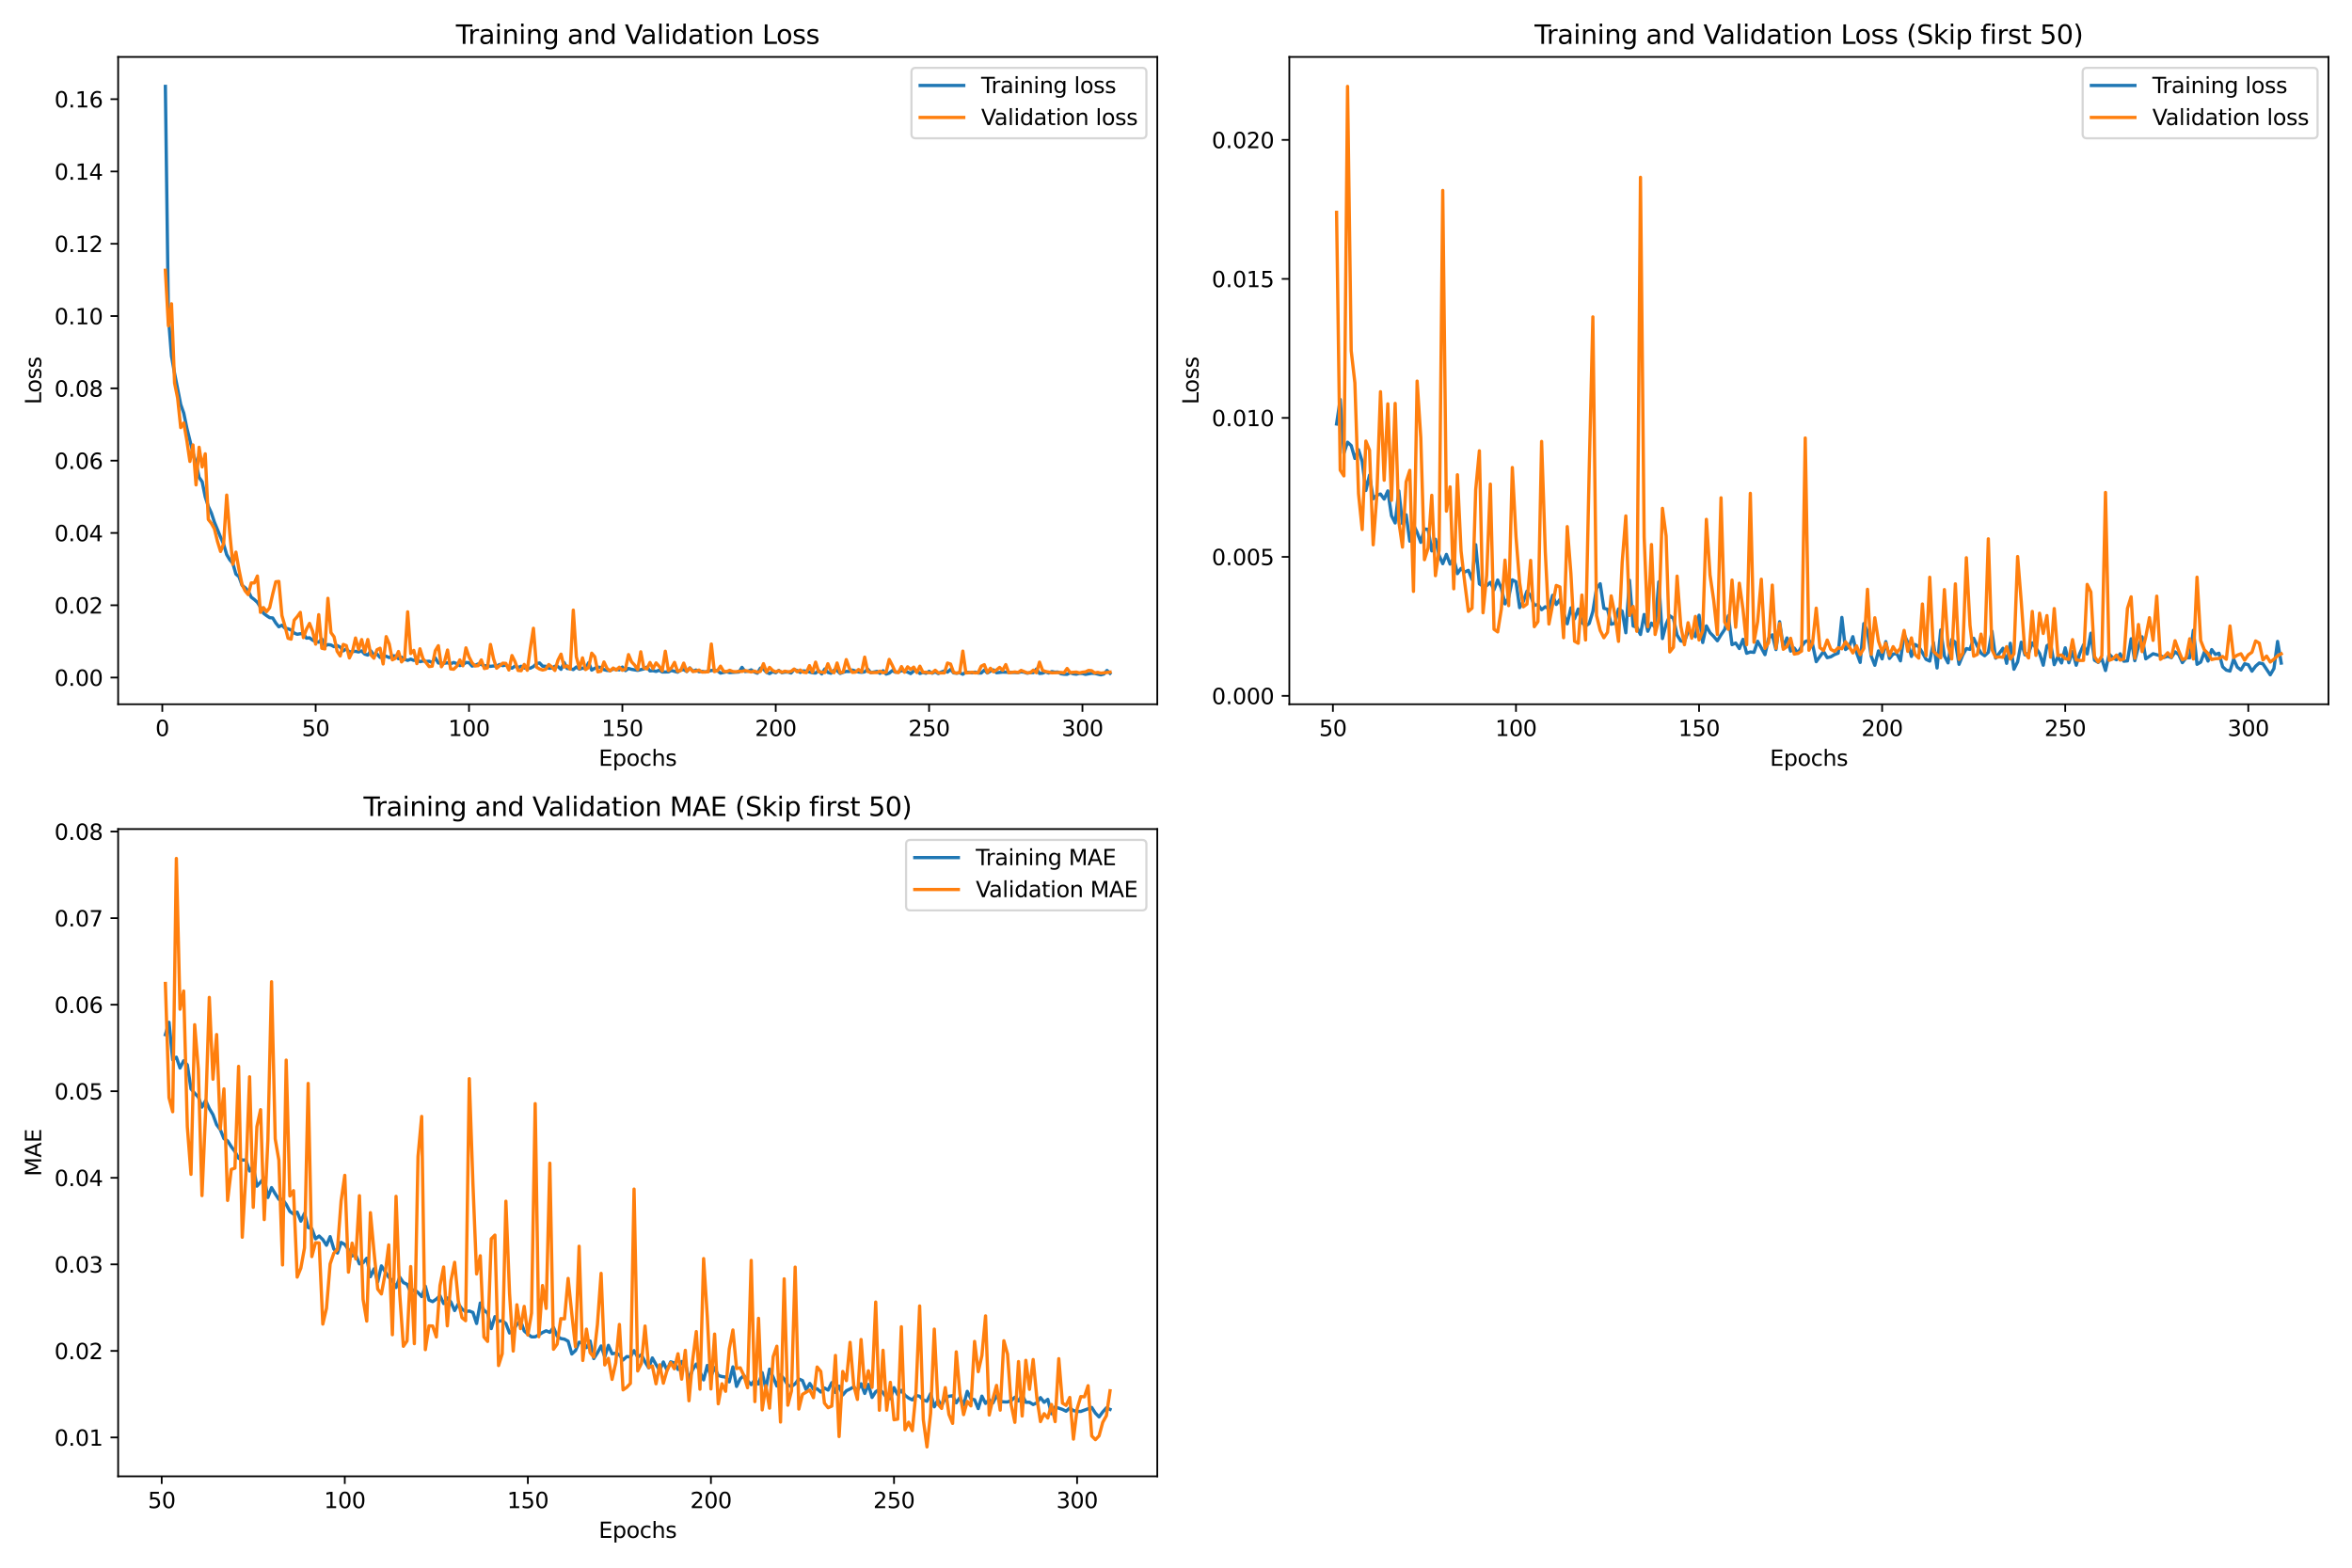 <?xml version="1.0" encoding="utf-8" standalone="no"?>
<!DOCTYPE svg PUBLIC "-//W3C//DTD SVG 1.1//EN"
  "http://www.w3.org/Graphics/SVG/1.1/DTD/svg11.dtd">
<svg xmlns:xlink="http://www.w3.org/1999/xlink" width="1080pt" height="720pt" viewBox="0 0 1080 720" xmlns="http://www.w3.org/2000/svg" version="1.1">
 <defs>
  <style type="text/css">*{stroke-linejoin: round; stroke-linecap: butt}</style>
 </defs>
 <g id="figure_1">
  <g id="patch_1">
   <path d="M 0 720 
L 1080 720 
L 1080 0 
L 0 0 
z
" style="fill: #ffffff"/>
  </g>
  <g id="axes_1">
   <g id="patch_2">
    <path d="M 54.245 323.44 
L 531.405 323.44 
L 531.405 26.16 
L 54.245 26.16 
z
" style="fill: #ffffff"/>
   </g>
   <g id="matplotlib.axis_1">
    <g id="xtick_1">
     <g id="line2d_1">
      <defs>
       <path id="ma334c58ac7" d="M 0 0 
L 0 3.5 
" style="stroke: #000000; stroke-width: 0.8"/>
      </defs>
      <g>
       <use xlink:href="#ma334c58ac7" x="74.526" y="323.44" style="stroke: #000000; stroke-width: 0.8"/>
      </g>
     </g>
     <g id="text_1">
      <!-- 0 -->
      <g transform="translate(71.344 338.038) scale(0.1 -0.1)">
       <defs>
        <path id="DejaVuSans-30" d="M 2034 4250 
Q 1547 4250 1301 3770 
Q 1056 3291 1056 2328 
Q 1056 1369 1301 889 
Q 1547 409 2034 409 
Q 2525 409 2770 889 
Q 3016 1369 3016 2328 
Q 3016 3291 2770 3770 
Q 2525 4250 2034 4250 
z
M 2034 4750 
Q 2819 4750 3233 4129 
Q 3647 3509 3647 2328 
Q 3647 1150 3233 529 
Q 2819 -91 2034 -91 
Q 1250 -91 836 529 
Q 422 1150 422 2328 
Q 422 3509 836 4129 
Q 1250 4750 2034 4750 
z
" transform="scale(0.016)"/>
       </defs>
       <use xlink:href="#DejaVuSans-30"/>
      </g>
     </g>
    </g>
    <g id="xtick_2">
     <g id="line2d_2">
      <g>
       <use xlink:href="#ma334c58ac7" x="144.945" y="323.44" style="stroke: #000000; stroke-width: 0.8"/>
      </g>
     </g>
     <g id="text_2">
      <!-- 50 -->
      <g transform="translate(138.582 338.038) scale(0.1 -0.1)">
       <defs>
        <path id="DejaVuSans-35" d="M 691 4666 
L 3169 4666 
L 3169 4134 
L 1269 4134 
L 1269 2991 
Q 1406 3038 1543 3061 
Q 1681 3084 1819 3084 
Q 2600 3084 3056 2656 
Q 3513 2228 3513 1497 
Q 3513 744 3044 326 
Q 2575 -91 1722 -91 
Q 1428 -91 1123 -41 
Q 819 9 494 109 
L 494 744 
Q 775 591 1075 516 
Q 1375 441 1709 441 
Q 2250 441 2565 725 
Q 2881 1009 2881 1497 
Q 2881 1984 2565 2268 
Q 2250 2553 1709 2553 
Q 1456 2553 1204 2497 
Q 953 2441 691 2322 
L 691 4666 
z
" transform="scale(0.016)"/>
       </defs>
       <use xlink:href="#DejaVuSans-35"/>
       <use xlink:href="#DejaVuSans-30" x="63.623"/>
      </g>
     </g>
    </g>
    <g id="xtick_3">
     <g id="line2d_3">
      <g>
       <use xlink:href="#ma334c58ac7" x="215.364" y="323.44" style="stroke: #000000; stroke-width: 0.8"/>
      </g>
     </g>
     <g id="text_3">
      <!-- 100 -->
      <g transform="translate(205.82 338.038) scale(0.1 -0.1)">
       <defs>
        <path id="DejaVuSans-31" d="M 794 531 
L 1825 531 
L 1825 4091 
L 703 3866 
L 703 4441 
L 1819 4666 
L 2450 4666 
L 2450 531 
L 3481 531 
L 3481 0 
L 794 0 
L 794 531 
z
" transform="scale(0.016)"/>
       </defs>
       <use xlink:href="#DejaVuSans-31"/>
       <use xlink:href="#DejaVuSans-30" x="63.623"/>
       <use xlink:href="#DejaVuSans-30" x="127.246"/>
      </g>
     </g>
    </g>
    <g id="xtick_4">
     <g id="line2d_4">
      <g>
       <use xlink:href="#ma334c58ac7" x="285.783" y="323.44" style="stroke: #000000; stroke-width: 0.8"/>
      </g>
     </g>
     <g id="text_4">
      <!-- 150 -->
      <g transform="translate(276.239 338.038) scale(0.1 -0.1)">
       <use xlink:href="#DejaVuSans-31"/>
       <use xlink:href="#DejaVuSans-35" x="63.623"/>
       <use xlink:href="#DejaVuSans-30" x="127.246"/>
      </g>
     </g>
    </g>
    <g id="xtick_5">
     <g id="line2d_5">
      <g>
       <use xlink:href="#ma334c58ac7" x="356.202" y="323.44" style="stroke: #000000; stroke-width: 0.8"/>
      </g>
     </g>
     <g id="text_5">
      <!-- 200 -->
      <g transform="translate(346.658 338.038) scale(0.1 -0.1)">
       <defs>
        <path id="DejaVuSans-32" d="M 1228 531 
L 3431 531 
L 3431 0 
L 469 0 
L 469 531 
Q 828 903 1448 1529 
Q 2069 2156 2228 2338 
Q 2531 2678 2651 2914 
Q 2772 3150 2772 3378 
Q 2772 3750 2511 3984 
Q 2250 4219 1831 4219 
Q 1534 4219 1204 4116 
Q 875 4013 500 3803 
L 500 4441 
Q 881 4594 1212 4672 
Q 1544 4750 1819 4750 
Q 2544 4750 2975 4387 
Q 3406 4025 3406 3419 
Q 3406 3131 3298 2873 
Q 3191 2616 2906 2266 
Q 2828 2175 2409 1742 
Q 1991 1309 1228 531 
z
" transform="scale(0.016)"/>
       </defs>
       <use xlink:href="#DejaVuSans-32"/>
       <use xlink:href="#DejaVuSans-30" x="63.623"/>
       <use xlink:href="#DejaVuSans-30" x="127.246"/>
      </g>
     </g>
    </g>
    <g id="xtick_6">
     <g id="line2d_6">
      <g>
       <use xlink:href="#ma334c58ac7" x="426.621" y="323.44" style="stroke: #000000; stroke-width: 0.8"/>
      </g>
     </g>
     <g id="text_6">
      <!-- 250 -->
      <g transform="translate(417.078 338.038) scale(0.1 -0.1)">
       <use xlink:href="#DejaVuSans-32"/>
       <use xlink:href="#DejaVuSans-35" x="63.623"/>
       <use xlink:href="#DejaVuSans-30" x="127.246"/>
      </g>
     </g>
    </g>
    <g id="xtick_7">
     <g id="line2d_7">
      <g>
       <use xlink:href="#ma334c58ac7" x="497.04" y="323.44" style="stroke: #000000; stroke-width: 0.8"/>
      </g>
     </g>
     <g id="text_7">
      <!-- 300 -->
      <g transform="translate(487.497 338.038) scale(0.1 -0.1)">
       <defs>
        <path id="DejaVuSans-33" d="M 2597 2516 
Q 3050 2419 3304 2112 
Q 3559 1806 3559 1356 
Q 3559 666 3084 287 
Q 2609 -91 1734 -91 
Q 1441 -91 1130 -33 
Q 819 25 488 141 
L 488 750 
Q 750 597 1062 519 
Q 1375 441 1716 441 
Q 2309 441 2620 675 
Q 2931 909 2931 1356 
Q 2931 1769 2642 2001 
Q 2353 2234 1838 2234 
L 1294 2234 
L 1294 2753 
L 1863 2753 
Q 2328 2753 2575 2939 
Q 2822 3125 2822 3475 
Q 2822 3834 2567 4026 
Q 2313 4219 1838 4219 
Q 1578 4219 1281 4162 
Q 984 4106 628 3988 
L 628 4550 
Q 988 4650 1302 4700 
Q 1616 4750 1894 4750 
Q 2613 4750 3031 4423 
Q 3450 4097 3450 3541 
Q 3450 3153 3228 2886 
Q 3006 2619 2597 2516 
z
" transform="scale(0.016)"/>
       </defs>
       <use xlink:href="#DejaVuSans-33"/>
       <use xlink:href="#DejaVuSans-30" x="63.623"/>
       <use xlink:href="#DejaVuSans-30" x="127.246"/>
      </g>
     </g>
    </g>
    <g id="text_8">
     <!-- Epochs -->
     <g transform="translate(274.909 351.717) scale(0.1 -0.1)">
      <defs>
       <path id="DejaVuSans-45" d="M 628 4666 
L 3578 4666 
L 3578 4134 
L 1259 4134 
L 1259 2753 
L 3481 2753 
L 3481 2222 
L 1259 2222 
L 1259 531 
L 3634 531 
L 3634 0 
L 628 0 
L 628 4666 
z
" transform="scale(0.016)"/>
       <path id="DejaVuSans-70" d="M 1159 525 
L 1159 -1331 
L 581 -1331 
L 581 3500 
L 1159 3500 
L 1159 2969 
Q 1341 3281 1617 3432 
Q 1894 3584 2278 3584 
Q 2916 3584 3314 3078 
Q 3713 2572 3713 1747 
Q 3713 922 3314 415 
Q 2916 -91 2278 -91 
Q 1894 -91 1617 61 
Q 1341 213 1159 525 
z
M 3116 1747 
Q 3116 2381 2855 2742 
Q 2594 3103 2138 3103 
Q 1681 3103 1420 2742 
Q 1159 2381 1159 1747 
Q 1159 1113 1420 752 
Q 1681 391 2138 391 
Q 2594 391 2855 752 
Q 3116 1113 3116 1747 
z
" transform="scale(0.016)"/>
       <path id="DejaVuSans-6f" d="M 1959 3097 
Q 1497 3097 1228 2736 
Q 959 2375 959 1747 
Q 959 1119 1226 758 
Q 1494 397 1959 397 
Q 2419 397 2687 759 
Q 2956 1122 2956 1747 
Q 2956 2369 2687 2733 
Q 2419 3097 1959 3097 
z
M 1959 3584 
Q 2709 3584 3137 3096 
Q 3566 2609 3566 1747 
Q 3566 888 3137 398 
Q 2709 -91 1959 -91 
Q 1206 -91 779 398 
Q 353 888 353 1747 
Q 353 2609 779 3096 
Q 1206 3584 1959 3584 
z
" transform="scale(0.016)"/>
       <path id="DejaVuSans-63" d="M 3122 3366 
L 3122 2828 
Q 2878 2963 2633 3030 
Q 2388 3097 2138 3097 
Q 1578 3097 1268 2742 
Q 959 2388 959 1747 
Q 959 1106 1268 751 
Q 1578 397 2138 397 
Q 2388 397 2633 464 
Q 2878 531 3122 666 
L 3122 134 
Q 2881 22 2623 -34 
Q 2366 -91 2075 -91 
Q 1284 -91 818 406 
Q 353 903 353 1747 
Q 353 2603 823 3093 
Q 1294 3584 2113 3584 
Q 2378 3584 2631 3529 
Q 2884 3475 3122 3366 
z
" transform="scale(0.016)"/>
       <path id="DejaVuSans-68" d="M 3513 2113 
L 3513 0 
L 2938 0 
L 2938 2094 
Q 2938 2591 2744 2837 
Q 2550 3084 2163 3084 
Q 1697 3084 1428 2787 
Q 1159 2491 1159 1978 
L 1159 0 
L 581 0 
L 581 4863 
L 1159 4863 
L 1159 2956 
Q 1366 3272 1645 3428 
Q 1925 3584 2291 3584 
Q 2894 3584 3203 3211 
Q 3513 2838 3513 2113 
z
" transform="scale(0.016)"/>
       <path id="DejaVuSans-73" d="M 2834 3397 
L 2834 2853 
Q 2591 2978 2328 3040 
Q 2066 3103 1784 3103 
Q 1356 3103 1142 2972 
Q 928 2841 928 2578 
Q 928 2378 1081 2264 
Q 1234 2150 1697 2047 
L 1894 2003 
Q 2506 1872 2764 1633 
Q 3022 1394 3022 966 
Q 3022 478 2636 193 
Q 2250 -91 1575 -91 
Q 1294 -91 989 -36 
Q 684 19 347 128 
L 347 722 
Q 666 556 975 473 
Q 1284 391 1588 391 
Q 1994 391 2212 530 
Q 2431 669 2431 922 
Q 2431 1156 2273 1281 
Q 2116 1406 1581 1522 
L 1381 1569 
Q 847 1681 609 1914 
Q 372 2147 372 2553 
Q 372 3047 722 3315 
Q 1072 3584 1716 3584 
Q 2034 3584 2315 3537 
Q 2597 3491 2834 3397 
z
" transform="scale(0.016)"/>
      </defs>
      <use xlink:href="#DejaVuSans-45"/>
      <use xlink:href="#DejaVuSans-70" x="63.184"/>
      <use xlink:href="#DejaVuSans-6f" x="126.66"/>
      <use xlink:href="#DejaVuSans-63" x="187.842"/>
      <use xlink:href="#DejaVuSans-68" x="242.822"/>
      <use xlink:href="#DejaVuSans-73" x="306.201"/>
     </g>
    </g>
   </g>
   <g id="matplotlib.axis_2">
    <g id="ytick_1">
     <g id="line2d_8">
      <defs>
       <path id="m41bbd5ff8a" d="M 0 0 
L -3.5 0 
" style="stroke: #000000; stroke-width: 0.8"/>
      </defs>
      <g>
       <use xlink:href="#m41bbd5ff8a" x="54.245" y="311.184" style="stroke: #000000; stroke-width: 0.8"/>
      </g>
     </g>
     <g id="text_9">
      <!-- 0.00 -->
      <g transform="translate(24.979 314.984) scale(0.1 -0.1)">
       <defs>
        <path id="DejaVuSans-2e" d="M 684 794 
L 1344 794 
L 1344 0 
L 684 0 
L 684 794 
z
" transform="scale(0.016)"/>
       </defs>
       <use xlink:href="#DejaVuSans-30"/>
       <use xlink:href="#DejaVuSans-2e" x="63.623"/>
       <use xlink:href="#DejaVuSans-30" x="95.41"/>
       <use xlink:href="#DejaVuSans-30" x="159.033"/>
      </g>
     </g>
    </g>
    <g id="ytick_2">
     <g id="line2d_9">
      <g>
       <use xlink:href="#m41bbd5ff8a" x="54.245" y="277.98" style="stroke: #000000; stroke-width: 0.8"/>
      </g>
     </g>
     <g id="text_10">
      <!-- 0.02 -->
      <g transform="translate(24.979 281.779) scale(0.1 -0.1)">
       <use xlink:href="#DejaVuSans-30"/>
       <use xlink:href="#DejaVuSans-2e" x="63.623"/>
       <use xlink:href="#DejaVuSans-30" x="95.41"/>
       <use xlink:href="#DejaVuSans-32" x="159.033"/>
      </g>
     </g>
    </g>
    <g id="ytick_3">
     <g id="line2d_10">
      <g>
       <use xlink:href="#m41bbd5ff8a" x="54.245" y="244.775" style="stroke: #000000; stroke-width: 0.8"/>
      </g>
     </g>
     <g id="text_11">
      <!-- 0.04 -->
      <g transform="translate(24.979 248.574) scale(0.1 -0.1)">
       <defs>
        <path id="DejaVuSans-34" d="M 2419 4116 
L 825 1625 
L 2419 1625 
L 2419 4116 
z
M 2253 4666 
L 3047 4666 
L 3047 1625 
L 3713 1625 
L 3713 1100 
L 3047 1100 
L 3047 0 
L 2419 0 
L 2419 1100 
L 313 1100 
L 313 1709 
L 2253 4666 
z
" transform="scale(0.016)"/>
       </defs>
       <use xlink:href="#DejaVuSans-30"/>
       <use xlink:href="#DejaVuSans-2e" x="63.623"/>
       <use xlink:href="#DejaVuSans-30" x="95.41"/>
       <use xlink:href="#DejaVuSans-34" x="159.033"/>
      </g>
     </g>
    </g>
    <g id="ytick_4">
     <g id="line2d_11">
      <g>
       <use xlink:href="#m41bbd5ff8a" x="54.245" y="211.571" style="stroke: #000000; stroke-width: 0.8"/>
      </g>
     </g>
     <g id="text_12">
      <!-- 0.06 -->
      <g transform="translate(24.979 215.37) scale(0.1 -0.1)">
       <defs>
        <path id="DejaVuSans-36" d="M 2113 2584 
Q 1688 2584 1439 2293 
Q 1191 2003 1191 1497 
Q 1191 994 1439 701 
Q 1688 409 2113 409 
Q 2538 409 2786 701 
Q 3034 994 3034 1497 
Q 3034 2003 2786 2293 
Q 2538 2584 2113 2584 
z
M 3366 4563 
L 3366 3988 
Q 3128 4100 2886 4159 
Q 2644 4219 2406 4219 
Q 1781 4219 1451 3797 
Q 1122 3375 1075 2522 
Q 1259 2794 1537 2939 
Q 1816 3084 2150 3084 
Q 2853 3084 3261 2657 
Q 3669 2231 3669 1497 
Q 3669 778 3244 343 
Q 2819 -91 2113 -91 
Q 1303 -91 875 529 
Q 447 1150 447 2328 
Q 447 3434 972 4092 
Q 1497 4750 2381 4750 
Q 2619 4750 2861 4703 
Q 3103 4656 3366 4563 
z
" transform="scale(0.016)"/>
       </defs>
       <use xlink:href="#DejaVuSans-30"/>
       <use xlink:href="#DejaVuSans-2e" x="63.623"/>
       <use xlink:href="#DejaVuSans-30" x="95.41"/>
       <use xlink:href="#DejaVuSans-36" x="159.033"/>
      </g>
     </g>
    </g>
    <g id="ytick_5">
     <g id="line2d_12">
      <g>
       <use xlink:href="#m41bbd5ff8a" x="54.245" y="178.366" style="stroke: #000000; stroke-width: 0.8"/>
      </g>
     </g>
     <g id="text_13">
      <!-- 0.08 -->
      <g transform="translate(24.979 182.165) scale(0.1 -0.1)">
       <defs>
        <path id="DejaVuSans-38" d="M 2034 2216 
Q 1584 2216 1326 1975 
Q 1069 1734 1069 1313 
Q 1069 891 1326 650 
Q 1584 409 2034 409 
Q 2484 409 2743 651 
Q 3003 894 3003 1313 
Q 3003 1734 2745 1975 
Q 2488 2216 2034 2216 
z
M 1403 2484 
Q 997 2584 770 2862 
Q 544 3141 544 3541 
Q 544 4100 942 4425 
Q 1341 4750 2034 4750 
Q 2731 4750 3128 4425 
Q 3525 4100 3525 3541 
Q 3525 3141 3298 2862 
Q 3072 2584 2669 2484 
Q 3125 2378 3379 2068 
Q 3634 1759 3634 1313 
Q 3634 634 3220 271 
Q 2806 -91 2034 -91 
Q 1263 -91 848 271 
Q 434 634 434 1313 
Q 434 1759 690 2068 
Q 947 2378 1403 2484 
z
M 1172 3481 
Q 1172 3119 1398 2916 
Q 1625 2713 2034 2713 
Q 2441 2713 2670 2916 
Q 2900 3119 2900 3481 
Q 2900 3844 2670 4047 
Q 2441 4250 2034 4250 
Q 1625 4250 1398 4047 
Q 1172 3844 1172 3481 
z
" transform="scale(0.016)"/>
       </defs>
       <use xlink:href="#DejaVuSans-30"/>
       <use xlink:href="#DejaVuSans-2e" x="63.623"/>
       <use xlink:href="#DejaVuSans-30" x="95.41"/>
       <use xlink:href="#DejaVuSans-38" x="159.033"/>
      </g>
     </g>
    </g>
    <g id="ytick_6">
     <g id="line2d_13">
      <g>
       <use xlink:href="#m41bbd5ff8a" x="54.245" y="145.161" style="stroke: #000000; stroke-width: 0.8"/>
      </g>
     </g>
     <g id="text_14">
      <!-- 0.10 -->
      <g transform="translate(24.979 148.96) scale(0.1 -0.1)">
       <use xlink:href="#DejaVuSans-30"/>
       <use xlink:href="#DejaVuSans-2e" x="63.623"/>
       <use xlink:href="#DejaVuSans-31" x="95.41"/>
       <use xlink:href="#DejaVuSans-30" x="159.033"/>
      </g>
     </g>
    </g>
    <g id="ytick_7">
     <g id="line2d_14">
      <g>
       <use xlink:href="#m41bbd5ff8a" x="54.245" y="111.957" style="stroke: #000000; stroke-width: 0.8"/>
      </g>
     </g>
     <g id="text_15">
      <!-- 0.12 -->
      <g transform="translate(24.979 115.756) scale(0.1 -0.1)">
       <use xlink:href="#DejaVuSans-30"/>
       <use xlink:href="#DejaVuSans-2e" x="63.623"/>
       <use xlink:href="#DejaVuSans-31" x="95.41"/>
       <use xlink:href="#DejaVuSans-32" x="159.033"/>
      </g>
     </g>
    </g>
    <g id="ytick_8">
     <g id="line2d_15">
      <g>
       <use xlink:href="#m41bbd5ff8a" x="54.245" y="78.752" style="stroke: #000000; stroke-width: 0.8"/>
      </g>
     </g>
     <g id="text_16">
      <!-- 0.14 -->
      <g transform="translate(24.979 82.551) scale(0.1 -0.1)">
       <use xlink:href="#DejaVuSans-30"/>
       <use xlink:href="#DejaVuSans-2e" x="63.623"/>
       <use xlink:href="#DejaVuSans-31" x="95.41"/>
       <use xlink:href="#DejaVuSans-34" x="159.033"/>
      </g>
     </g>
    </g>
    <g id="ytick_9">
     <g id="line2d_16">
      <g>
       <use xlink:href="#m41bbd5ff8a" x="54.245" y="45.547" style="stroke: #000000; stroke-width: 0.8"/>
      </g>
     </g>
     <g id="text_17">
      <!-- 0.16 -->
      <g transform="translate(24.979 49.346) scale(0.1 -0.1)">
       <use xlink:href="#DejaVuSans-30"/>
       <use xlink:href="#DejaVuSans-2e" x="63.623"/>
       <use xlink:href="#DejaVuSans-31" x="95.41"/>
       <use xlink:href="#DejaVuSans-36" x="159.033"/>
      </g>
     </g>
    </g>
    <g id="text_18">
     <!-- Loss -->
     <g transform="translate(18.9 185.767) rotate(-90) scale(0.1 -0.1)">
      <defs>
       <path id="DejaVuSans-4c" d="M 628 4666 
L 1259 4666 
L 1259 531 
L 3531 531 
L 3531 0 
L 628 0 
L 628 4666 
z
" transform="scale(0.016)"/>
      </defs>
      <use xlink:href="#DejaVuSans-4c"/>
      <use xlink:href="#DejaVuSans-6f" x="53.963"/>
      <use xlink:href="#DejaVuSans-73" x="115.145"/>
      <use xlink:href="#DejaVuSans-73" x="167.244"/>
     </g>
    </g>
   </g>
   <g id="line2d_17">
    <path d="M 75.934 39.673 
L 77.342 145.634 
L 78.751 163.517 
L 80.159 171.443 
L 82.976 185.759 
L 84.384 189.767 
L 85.793 196.572 
L 88.61 207.959 
L 90.018 212.583 
L 91.426 219.222 
L 92.835 221.267 
L 94.243 228.188 
L 95.651 232.532 
L 97.06 235.611 
L 98.468 239.866 
L 101.285 246.726 
L 102.693 249.93 
L 104.102 254.734 
L 105.51 257.105 
L 106.919 258.728 
L 108.327 263.67 
L 109.735 264.848 
L 111.144 268.814 
L 112.552 269.908 
L 113.96 271.437 
L 115.369 274.282 
L 116.777 275.344 
L 118.186 276.636 
L 119.594 278.824 
L 121.002 281.661 
L 122.411 282.738 
L 123.819 283.669 
L 125.227 283.821 
L 126.636 286.117 
L 128.044 287.867 
L 129.453 287.144 
L 130.861 288.506 
L 132.269 288.784 
L 133.678 289.328 
L 135.086 290.749 
L 136.495 291.313 
L 137.903 291.059 
L 139.311 291.066 
L 140.72 293.082 
L 142.128 292.932 
L 143.536 293.971 
L 144.945 294.723 
L 146.353 294.946 
L 147.762 293.483 
L 149.17 296.692 
L 150.578 296.036 
L 151.987 296.236 
L 153.395 297.004 
L 154.804 296.484 
L 156.212 297.185 
L 157.62 298.918 
L 159.029 297.999 
L 160.437 299.414 
L 161.845 299.201 
L 163.254 299.13 
L 164.662 299.43 
L 166.071 298.943 
L 167.479 300.425 
L 168.887 300.859 
L 170.296 298.941 
L 171.704 300.899 
L 173.112 300.371 
L 174.521 301.943 
L 175.929 300.963 
L 177.338 301.418 
L 178.746 302.015 
L 180.154 301.217 
L 181.563 301.243 
L 182.971 302.526 
L 184.38 301.827 
L 185.788 302.794 
L 187.196 303.29 
L 188.605 302.736 
L 190.013 303.314 
L 191.421 302.956 
L 192.83 303.883 
L 194.238 303.57 
L 195.647 303.791 
L 197.055 303.688 
L 198.463 304.241 
L 199.872 302.156 
L 201.28 304.495 
L 202.689 304.637 
L 204.097 304.602 
L 205.505 304.408 
L 206.914 304.849 
L 208.322 304.264 
L 209.73 304.763 
L 211.139 305.691 
L 212.547 305.297 
L 213.956 304.257 
L 215.364 304.369 
L 216.772 305.914 
L 218.181 305.546 
L 219.589 304.932 
L 220.997 305.207 
L 222.406 305.783 
L 223.814 305.726 
L 225.223 306.036 
L 226.631 305.864 
L 228.039 305.985 
L 229.448 305.18 
L 230.856 305.725 
L 232.265 305.424 
L 233.673 306.244 
L 235.081 306.881 
L 236.49 305.929 
L 237.898 306.581 
L 239.306 306 
L 240.715 306.793 
L 242.123 307.019 
L 243.532 306.861 
L 244.94 306.141 
L 246.348 304.767 
L 247.757 304.488 
L 249.165 305.953 
L 250.574 306.012 
L 251.982 306.905 
L 253.39 306.848 
L 254.799 305.994 
L 256.207 306.126 
L 257.615 307.415 
L 259.024 304.283 
L 260.432 307.013 
L 261.841 307.081 
L 263.249 307.52 
L 264.657 306.325 
L 266.066 307.326 
L 267.474 306.841 
L 268.882 307.101 
L 270.291 304.374 
L 271.699 307.762 
L 273.108 306.906 
L 274.516 306.4 
L 275.924 306.558 
L 277.333 307.554 
L 278.741 307.904 
L 280.15 307.948 
L 281.558 307.363 
L 282.966 307.377 
L 284.375 307.654 
L 285.783 306.366 
L 287.191 307.999 
L 288.6 307.007 
L 290.008 307.413 
L 292.825 307.893 
L 295.642 307.216 
L 297.05 306.396 
L 298.459 308.127 
L 299.867 308.029 
L 301.275 308.359 
L 302.684 307.809 
L 304.092 308.64 
L 306.909 308.586 
L 308.317 307.923 
L 311.134 308.722 
L 312.542 307.752 
L 313.951 307.54 
L 315.359 308.418 
L 316.768 306.757 
L 318.176 308.284 
L 319.584 307.724 
L 320.993 308.513 
L 322.401 308.33 
L 323.809 308.636 
L 326.626 307.939 
L 328.035 307.869 
L 329.443 308.102 
L 330.851 309.142 
L 333.668 308.531 
L 335.076 308.902 
L 339.302 308.634 
L 340.71 306.499 
L 342.118 308.416 
L 343.527 308.24 
L 344.935 307.649 
L 346.344 308.595 
L 347.752 309.186 
L 349.16 306.87 
L 350.569 307.334 
L 351.977 308.802 
L 353.385 309.357 
L 354.794 308.498 
L 356.202 308.974 
L 357.611 307.944 
L 359.019 308.951 
L 360.427 308.686 
L 361.836 308.659 
L 363.244 309.095 
L 364.653 307.515 
L 366.061 307.99 
L 367.469 308.829 
L 368.878 308.117 
L 370.286 308.247 
L 373.103 309.003 
L 374.511 309.106 
L 375.92 308 
L 377.328 309.52 
L 378.736 307.247 
L 380.145 308.801 
L 381.553 309.215 
L 382.961 307.82 
L 384.37 307.982 
L 385.778 309.3 
L 387.187 308.759 
L 388.595 308.361 
L 390.003 308.408 
L 391.412 307.746 
L 394.229 308.632 
L 395.637 308.785 
L 397.045 308.583 
L 398.454 307.326 
L 399.862 308.934 
L 402.679 308.341 
L 404.087 309.242 
L 405.496 308.041 
L 406.904 309.594 
L 408.312 309.154 
L 409.721 307.98 
L 411.129 308.734 
L 412.538 308.634 
L 413.946 308.016 
L 416.763 308.655 
L 418.171 309.355 
L 419.579 308.196 
L 420.988 308.04 
L 422.396 309.321 
L 423.805 308.84 
L 425.213 309.22 
L 426.621 308.315 
L 428.03 309.207 
L 429.438 308.534 
L 430.846 309.355 
L 432.255 308.642 
L 433.663 308.136 
L 435.072 308.681 
L 436.48 307.443 
L 437.888 309.054 
L 439.297 309.185 
L 440.705 308.969 
L 442.114 309.67 
L 443.522 308.693 
L 446.339 309.026 
L 447.747 308.671 
L 449.155 309.114 
L 450.564 309.094 
L 451.972 307.777 
L 453.381 309.083 
L 454.789 308.253 
L 456.197 307.66 
L 457.606 308.972 
L 460.423 308.669 
L 467.464 308.902 
L 468.873 308.554 
L 470.281 308.717 
L 471.69 309.201 
L 473.098 308.913 
L 474.506 308.912 
L 475.915 307.269 
L 477.323 309.301 
L 478.731 309.169 
L 480.14 308.57 
L 481.548 309.106 
L 482.957 308.421 
L 484.365 308.71 
L 485.773 308.638 
L 487.182 309.449 
L 488.59 309.647 
L 489.999 309.704 
L 491.407 308.989 
L 492.815 309.469 
L 494.224 309.635 
L 495.632 309.267 
L 497.04 309.322 
L 498.449 309.709 
L 501.266 309.221 
L 502.674 309.27 
L 505.491 309.927 
L 506.899 309.551 
L 508.308 307.933 
L 509.716 309.227 
L 509.716 309.227 
" clip-path="url(#p61e881166d)" style="fill: none; stroke: #1f77b4; stroke-width: 1.5; stroke-linecap: square"/>
   </g>
   <g id="line2d_18">
    <path d="M 75.934 124.118 
L 77.342 149.677 
L 78.751 139.522 
L 80.159 175.883 
L 81.568 182.852 
L 82.976 196.382 
L 84.384 194.243 
L 85.793 202.245 
L 87.201 211.924 
L 88.61 204.349 
L 90.018 222.692 
L 91.426 205.421 
L 92.835 214.43 
L 94.243 208.425 
L 95.651 238.585 
L 97.06 240.358 
L 98.468 242.894 
L 99.877 248.718 
L 101.285 253.278 
L 102.693 249.662 
L 104.102 227.386 
L 105.51 244.941 
L 106.919 259.184 
L 108.327 253.574 
L 109.735 261.632 
L 111.144 268.456 
L 112.552 271.376 
L 113.96 273.087 
L 115.369 267.728 
L 116.777 267.714 
L 118.186 264.56 
L 119.594 281.228 
L 121.002 279.059 
L 122.411 280.915 
L 123.819 279.123 
L 125.227 272.803 
L 126.636 267.2 
L 128.044 267.028 
L 129.453 282.681 
L 130.861 287.574 
L 132.269 293.133 
L 133.678 293.561 
L 135.086 284.836 
L 136.495 283.204 
L 137.903 281.247 
L 139.311 292.845 
L 140.72 288.988 
L 142.128 286.3 
L 143.536 289.88 
L 144.945 295.845 
L 146.353 282.307 
L 147.762 297.703 
L 149.17 298.047 
L 150.578 274.783 
L 151.987 290.575 
L 153.395 292.488 
L 154.804 299.111 
L 156.212 301.251 
L 157.62 295.968 
L 159.029 296.511 
L 160.437 302.162 
L 161.845 299.21 
L 163.254 293.02 
L 164.662 298.307 
L 166.071 293.745 
L 167.479 299.507 
L 168.887 293.718 
L 170.296 300.765 
L 171.704 302.3 
L 173.112 298.405 
L 174.521 297.715 
L 175.929 304.945 
L 177.338 292.385 
L 178.746 295.771 
L 180.154 303.052 
L 181.563 302.354 
L 182.971 299.205 
L 184.38 304.006 
L 185.788 302.482 
L 187.196 280.998 
L 188.605 300.151 
L 190.013 298.704 
L 191.421 304.791 
L 192.83 297.98 
L 194.238 302.533 
L 197.055 306.138 
L 198.463 305.948 
L 199.872 298.871 
L 201.28 296.548 
L 202.689 306.222 
L 204.097 303.991 
L 205.505 298.537 
L 206.914 307.206 
L 208.322 307.365 
L 209.73 306.001 
L 211.139 303.077 
L 212.547 305.795 
L 213.956 297.546 
L 215.364 301.671 
L 216.772 304.419 
L 218.181 305.866 
L 219.589 305.701 
L 220.997 303.094 
L 222.406 307.053 
L 223.814 306.749 
L 225.223 295.989 
L 226.631 302.561 
L 228.039 306.894 
L 230.856 304.589 
L 232.265 304.678 
L 233.673 307.712 
L 235.081 301.076 
L 236.49 303.878 
L 237.898 307.921 
L 239.306 308.042 
L 240.715 305.164 
L 242.123 307.848 
L 243.532 297.615 
L 244.94 288.55 
L 246.348 306.382 
L 247.757 307.281 
L 249.165 307.712 
L 250.574 307.388 
L 251.982 305.213 
L 253.39 306.32 
L 254.799 307.929 
L 256.207 303.223 
L 257.615 300.439 
L 259.024 306.379 
L 260.432 305.842 
L 261.841 307.327 
L 263.249 280.214 
L 264.657 301.69 
L 266.066 307.054 
L 267.474 302.146 
L 268.882 307.518 
L 270.291 306.609 
L 271.699 299.984 
L 273.108 301.635 
L 274.516 308.561 
L 275.924 308.284 
L 277.333 304.033 
L 278.741 306.997 
L 280.15 308.129 
L 281.558 306.817 
L 282.966 307.744 
L 284.375 306.441 
L 285.783 307.85 
L 287.191 307.293 
L 288.6 300.642 
L 290.008 303.97 
L 291.417 305.478 
L 292.825 307.517 
L 294.233 299.356 
L 295.642 306.777 
L 297.05 307.214 
L 298.459 304.269 
L 299.867 307.086 
L 301.275 304.456 
L 302.684 306.011 
L 304.092 308.129 
L 305.5 299.089 
L 306.909 307.981 
L 308.317 306.753 
L 309.726 304.217 
L 311.134 308.348 
L 312.542 307.999 
L 313.951 304.568 
L 315.359 308.345 
L 316.768 306.861 
L 318.176 308.402 
L 319.584 308.239 
L 320.993 307.744 
L 322.401 308.688 
L 325.218 308.51 
L 326.626 295.784 
L 328.035 308.46 
L 329.443 308.039 
L 330.851 305.947 
L 332.26 308.306 
L 333.668 308.473 
L 335.076 307.851 
L 336.485 308.407 
L 337.893 308.531 
L 339.302 308.308 
L 340.71 308.371 
L 342.118 307.955 
L 344.935 308.622 
L 346.344 308.196 
L 347.752 308.721 
L 349.16 308.349 
L 350.569 304.819 
L 351.977 308.704 
L 353.385 306.519 
L 354.794 307.916 
L 356.202 308.569 
L 357.611 308.035 
L 359.019 308.775 
L 360.427 308.246 
L 361.836 308.594 
L 363.244 308.339 
L 364.653 307.273 
L 366.061 308.528 
L 367.469 307.722 
L 368.878 308.719 
L 370.286 308.93 
L 371.694 305.698 
L 373.103 308.787 
L 374.511 304.1 
L 375.92 308.513 
L 378.736 308.911 
L 380.145 304.836 
L 381.553 308.169 
L 382.961 308.98 
L 384.37 304.496 
L 385.778 309.009 
L 387.187 308.633 
L 388.595 302.936 
L 390.003 306.973 
L 391.412 308.813 
L 392.82 308.709 
L 394.229 307.497 
L 395.637 308.591 
L 397.045 301.805 
L 398.454 308.42 
L 399.862 308.889 
L 402.679 308.881 
L 404.087 308.246 
L 405.496 308.981 
L 406.904 308.674 
L 408.312 302.862 
L 409.721 305.583 
L 411.129 308.611 
L 412.538 308.921 
L 413.946 306.142 
L 415.354 308.767 
L 416.763 306.247 
L 418.171 307.458 
L 419.579 306.389 
L 420.988 308.874 
L 422.396 305.971 
L 423.805 308.78 
L 425.213 308.742 
L 426.621 308.964 
L 428.03 309.001 
L 429.438 307.825 
L 430.846 309.033 
L 433.663 309.066 
L 435.072 304.527 
L 436.48 304.979 
L 437.888 308.837 
L 439.297 309.163 
L 440.705 308.801 
L 442.114 299.035 
L 443.522 309.064 
L 444.93 308.979 
L 446.339 308.749 
L 447.747 309.046 
L 449.155 308.985 
L 450.564 305.962 
L 451.972 305.269 
L 453.381 308.936 
L 454.789 306.922 
L 456.197 308.542 
L 457.606 307.663 
L 459.014 306.514 
L 460.423 307.871 
L 461.831 305.229 
L 463.239 309.003 
L 466.056 308.609 
L 467.464 308.876 
L 468.873 307.891 
L 471.69 309.023 
L 473.098 308.93 
L 474.506 307.775 
L 475.915 308.984 
L 477.323 304.097 
L 478.731 307.878 
L 480.14 308.435 
L 481.548 308.647 
L 482.957 309.016 
L 487.182 308.833 
L 488.59 308.999 
L 489.999 307.011 
L 491.407 308.896 
L 494.224 308.67 
L 495.632 309.054 
L 497.04 308.732 
L 498.449 308.579 
L 499.857 307.905 
L 501.266 308.036 
L 502.674 309.04 
L 504.082 308.808 
L 505.491 309.162 
L 509.716 308.673 
L 509.716 308.673 
" clip-path="url(#p61e881166d)" style="fill: none; stroke: #ff7f0e; stroke-width: 1.5; stroke-linecap: square"/>
   </g>
   <g id="patch_3">
    <path d="M 54.245 323.44 
L 54.245 26.16 
" style="fill: none; stroke: #000000; stroke-width: 0.8; stroke-linejoin: miter; stroke-linecap: square"/>
   </g>
   <g id="patch_4">
    <path d="M 531.405 323.44 
L 531.405 26.16 
" style="fill: none; stroke: #000000; stroke-width: 0.8; stroke-linejoin: miter; stroke-linecap: square"/>
   </g>
   <g id="patch_5">
    <path d="M 54.245 323.44 
L 531.405 323.44 
" style="fill: none; stroke: #000000; stroke-width: 0.8; stroke-linejoin: miter; stroke-linecap: square"/>
   </g>
   <g id="patch_6">
    <path d="M 54.245 26.16 
L 531.405 26.16 
" style="fill: none; stroke: #000000; stroke-width: 0.8; stroke-linejoin: miter; stroke-linecap: square"/>
   </g>
   <g id="text_19">
    <!-- Training and Validation Loss -->
    <g transform="translate(209.356 20.16) scale(0.12 -0.12)">
     <defs>
      <path id="DejaVuSans-54" d="M -19 4666 
L 3928 4666 
L 3928 4134 
L 2272 4134 
L 2272 0 
L 1638 0 
L 1638 4134 
L -19 4134 
L -19 4666 
z
" transform="scale(0.016)"/>
      <path id="DejaVuSans-72" d="M 2631 2963 
Q 2534 3019 2420 3045 
Q 2306 3072 2169 3072 
Q 1681 3072 1420 2755 
Q 1159 2438 1159 1844 
L 1159 0 
L 581 0 
L 581 3500 
L 1159 3500 
L 1159 2956 
Q 1341 3275 1631 3429 
Q 1922 3584 2338 3584 
Q 2397 3584 2469 3576 
Q 2541 3569 2628 3553 
L 2631 2963 
z
" transform="scale(0.016)"/>
      <path id="DejaVuSans-61" d="M 2194 1759 
Q 1497 1759 1228 1600 
Q 959 1441 959 1056 
Q 959 750 1161 570 
Q 1363 391 1709 391 
Q 2188 391 2477 730 
Q 2766 1069 2766 1631 
L 2766 1759 
L 2194 1759 
z
M 3341 1997 
L 3341 0 
L 2766 0 
L 2766 531 
Q 2569 213 2275 61 
Q 1981 -91 1556 -91 
Q 1019 -91 701 211 
Q 384 513 384 1019 
Q 384 1609 779 1909 
Q 1175 2209 1959 2209 
L 2766 2209 
L 2766 2266 
Q 2766 2663 2505 2880 
Q 2244 3097 1772 3097 
Q 1472 3097 1187 3025 
Q 903 2953 641 2809 
L 641 3341 
Q 956 3463 1253 3523 
Q 1550 3584 1831 3584 
Q 2591 3584 2966 3190 
Q 3341 2797 3341 1997 
z
" transform="scale(0.016)"/>
      <path id="DejaVuSans-69" d="M 603 3500 
L 1178 3500 
L 1178 0 
L 603 0 
L 603 3500 
z
M 603 4863 
L 1178 4863 
L 1178 4134 
L 603 4134 
L 603 4863 
z
" transform="scale(0.016)"/>
      <path id="DejaVuSans-6e" d="M 3513 2113 
L 3513 0 
L 2938 0 
L 2938 2094 
Q 2938 2591 2744 2837 
Q 2550 3084 2163 3084 
Q 1697 3084 1428 2787 
Q 1159 2491 1159 1978 
L 1159 0 
L 581 0 
L 581 3500 
L 1159 3500 
L 1159 2956 
Q 1366 3272 1645 3428 
Q 1925 3584 2291 3584 
Q 2894 3584 3203 3211 
Q 3513 2838 3513 2113 
z
" transform="scale(0.016)"/>
      <path id="DejaVuSans-67" d="M 2906 1791 
Q 2906 2416 2648 2759 
Q 2391 3103 1925 3103 
Q 1463 3103 1205 2759 
Q 947 2416 947 1791 
Q 947 1169 1205 825 
Q 1463 481 1925 481 
Q 2391 481 2648 825 
Q 2906 1169 2906 1791 
z
M 3481 434 
Q 3481 -459 3084 -895 
Q 2688 -1331 1869 -1331 
Q 1566 -1331 1297 -1286 
Q 1028 -1241 775 -1147 
L 775 -588 
Q 1028 -725 1275 -790 
Q 1522 -856 1778 -856 
Q 2344 -856 2625 -561 
Q 2906 -266 2906 331 
L 2906 616 
Q 2728 306 2450 153 
Q 2172 0 1784 0 
Q 1141 0 747 490 
Q 353 981 353 1791 
Q 353 2603 747 3093 
Q 1141 3584 1784 3584 
Q 2172 3584 2450 3431 
Q 2728 3278 2906 2969 
L 2906 3500 
L 3481 3500 
L 3481 434 
z
" transform="scale(0.016)"/>
      <path id="DejaVuSans-20" transform="scale(0.016)"/>
      <path id="DejaVuSans-64" d="M 2906 2969 
L 2906 4863 
L 3481 4863 
L 3481 0 
L 2906 0 
L 2906 525 
Q 2725 213 2448 61 
Q 2172 -91 1784 -91 
Q 1150 -91 751 415 
Q 353 922 353 1747 
Q 353 2572 751 3078 
Q 1150 3584 1784 3584 
Q 2172 3584 2448 3432 
Q 2725 3281 2906 2969 
z
M 947 1747 
Q 947 1113 1208 752 
Q 1469 391 1925 391 
Q 2381 391 2643 752 
Q 2906 1113 2906 1747 
Q 2906 2381 2643 2742 
Q 2381 3103 1925 3103 
Q 1469 3103 1208 2742 
Q 947 2381 947 1747 
z
" transform="scale(0.016)"/>
      <path id="DejaVuSans-56" d="M 1831 0 
L 50 4666 
L 709 4666 
L 2188 738 
L 3669 4666 
L 4325 4666 
L 2547 0 
L 1831 0 
z
" transform="scale(0.016)"/>
      <path id="DejaVuSans-6c" d="M 603 4863 
L 1178 4863 
L 1178 0 
L 603 0 
L 603 4863 
z
" transform="scale(0.016)"/>
      <path id="DejaVuSans-74" d="M 1172 4494 
L 1172 3500 
L 2356 3500 
L 2356 3053 
L 1172 3053 
L 1172 1153 
Q 1172 725 1289 603 
Q 1406 481 1766 481 
L 2356 481 
L 2356 0 
L 1766 0 
Q 1100 0 847 248 
Q 594 497 594 1153 
L 594 3053 
L 172 3053 
L 172 3500 
L 594 3500 
L 594 4494 
L 1172 4494 
z
" transform="scale(0.016)"/>
     </defs>
     <use xlink:href="#DejaVuSans-54"/>
     <use xlink:href="#DejaVuSans-72" x="46.334"/>
     <use xlink:href="#DejaVuSans-61" x="87.447"/>
     <use xlink:href="#DejaVuSans-69" x="148.727"/>
     <use xlink:href="#DejaVuSans-6e" x="176.51"/>
     <use xlink:href="#DejaVuSans-69" x="239.889"/>
     <use xlink:href="#DejaVuSans-6e" x="267.672"/>
     <use xlink:href="#DejaVuSans-67" x="331.051"/>
     <use xlink:href="#DejaVuSans-20" x="394.527"/>
     <use xlink:href="#DejaVuSans-61" x="426.314"/>
     <use xlink:href="#DejaVuSans-6e" x="487.594"/>
     <use xlink:href="#DejaVuSans-64" x="550.973"/>
     <use xlink:href="#DejaVuSans-20" x="614.449"/>
     <use xlink:href="#DejaVuSans-56" x="646.236"/>
     <use xlink:href="#DejaVuSans-61" x="706.895"/>
     <use xlink:href="#DejaVuSans-6c" x="768.174"/>
     <use xlink:href="#DejaVuSans-69" x="795.957"/>
     <use xlink:href="#DejaVuSans-64" x="823.74"/>
     <use xlink:href="#DejaVuSans-61" x="887.217"/>
     <use xlink:href="#DejaVuSans-74" x="948.496"/>
     <use xlink:href="#DejaVuSans-69" x="987.705"/>
     <use xlink:href="#DejaVuSans-6f" x="1015.488"/>
     <use xlink:href="#DejaVuSans-6e" x="1076.67"/>
     <use xlink:href="#DejaVuSans-20" x="1140.049"/>
     <use xlink:href="#DejaVuSans-4c" x="1171.836"/>
     <use xlink:href="#DejaVuSans-6f" x="1225.799"/>
     <use xlink:href="#DejaVuSans-73" x="1286.98"/>
     <use xlink:href="#DejaVuSans-73" x="1339.08"/>
    </g>
   </g>
   <g id="legend_1">
    <g id="patch_7">
     <path d="M 420.53 63.516 
L 524.405 63.516 
Q 526.405 63.516 526.405 61.516 
L 526.405 33.16 
Q 526.405 31.16 524.405 31.16 
L 420.53 31.16 
Q 418.53 31.16 418.53 33.16 
L 418.53 61.516 
Q 418.53 63.516 420.53 63.516 
z
" style="fill: #ffffff; opacity: 0.8; stroke: #cccccc; stroke-linejoin: miter"/>
    </g>
    <g id="line2d_19">
     <path d="M 422.53 39.258 
L 432.53 39.258 
L 442.53 39.258 
" style="fill: none; stroke: #1f77b4; stroke-width: 1.5; stroke-linecap: square"/>
    </g>
    <g id="text_20">
     <!-- Training loss -->
     <g transform="translate(450.53 42.758) scale(0.1 -0.1)">
      <use xlink:href="#DejaVuSans-54"/>
      <use xlink:href="#DejaVuSans-72" x="46.334"/>
      <use xlink:href="#DejaVuSans-61" x="87.447"/>
      <use xlink:href="#DejaVuSans-69" x="148.727"/>
      <use xlink:href="#DejaVuSans-6e" x="176.51"/>
      <use xlink:href="#DejaVuSans-69" x="239.889"/>
      <use xlink:href="#DejaVuSans-6e" x="267.672"/>
      <use xlink:href="#DejaVuSans-67" x="331.051"/>
      <use xlink:href="#DejaVuSans-20" x="394.527"/>
      <use xlink:href="#DejaVuSans-6c" x="426.314"/>
      <use xlink:href="#DejaVuSans-6f" x="454.098"/>
      <use xlink:href="#DejaVuSans-73" x="515.279"/>
      <use xlink:href="#DejaVuSans-73" x="567.379"/>
     </g>
    </g>
    <g id="line2d_20">
     <path d="M 422.53 53.937 
L 432.53 53.937 
L 442.53 53.937 
" style="fill: none; stroke: #ff7f0e; stroke-width: 1.5; stroke-linecap: square"/>
    </g>
    <g id="text_21">
     <!-- Validation loss -->
     <g transform="translate(450.53 57.437) scale(0.1 -0.1)">
      <use xlink:href="#DejaVuSans-56"/>
      <use xlink:href="#DejaVuSans-61" x="60.658"/>
      <use xlink:href="#DejaVuSans-6c" x="121.938"/>
      <use xlink:href="#DejaVuSans-69" x="149.721"/>
      <use xlink:href="#DejaVuSans-64" x="177.504"/>
      <use xlink:href="#DejaVuSans-61" x="240.98"/>
      <use xlink:href="#DejaVuSans-74" x="302.26"/>
      <use xlink:href="#DejaVuSans-69" x="341.469"/>
      <use xlink:href="#DejaVuSans-6f" x="369.252"/>
      <use xlink:href="#DejaVuSans-6e" x="430.434"/>
      <use xlink:href="#DejaVuSans-20" x="493.812"/>
      <use xlink:href="#DejaVuSans-6c" x="525.6"/>
      <use xlink:href="#DejaVuSans-6f" x="553.383"/>
      <use xlink:href="#DejaVuSans-73" x="614.564"/>
      <use xlink:href="#DejaVuSans-73" x="666.664"/>
     </g>
    </g>
   </g>
  </g>
  <g id="axes_2">
   <g id="patch_8">
    <path d="M 592.04 323.44 
L 1069.2 323.44 
L 1069.2 26.16 
L 592.04 26.16 
z
" style="fill: #ffffff"/>
   </g>
   <g id="matplotlib.axis_3">
    <g id="xtick_8">
     <g id="line2d_21">
      <g>
       <use xlink:href="#ma334c58ac7" x="612.048" y="323.44" style="stroke: #000000; stroke-width: 0.8"/>
      </g>
     </g>
     <g id="text_22">
      <!-- 50 -->
      <g transform="translate(605.685 338.038) scale(0.1 -0.1)">
       <use xlink:href="#DejaVuSans-35"/>
       <use xlink:href="#DejaVuSans-30" x="63.623"/>
      </g>
     </g>
    </g>
    <g id="xtick_9">
     <g id="line2d_22">
      <g>
       <use xlink:href="#ma334c58ac7" x="696.114" y="323.44" style="stroke: #000000; stroke-width: 0.8"/>
      </g>
     </g>
     <g id="text_23">
      <!-- 100 -->
      <g transform="translate(686.57 338.038) scale(0.1 -0.1)">
       <use xlink:href="#DejaVuSans-31"/>
       <use xlink:href="#DejaVuSans-30" x="63.623"/>
       <use xlink:href="#DejaVuSans-30" x="127.246"/>
      </g>
     </g>
    </g>
    <g id="xtick_10">
     <g id="line2d_23">
      <g>
       <use xlink:href="#ma334c58ac7" x="780.18" y="323.44" style="stroke: #000000; stroke-width: 0.8"/>
      </g>
     </g>
     <g id="text_24">
      <!-- 150 -->
      <g transform="translate(770.637 338.038) scale(0.1 -0.1)">
       <use xlink:href="#DejaVuSans-31"/>
       <use xlink:href="#DejaVuSans-35" x="63.623"/>
       <use xlink:href="#DejaVuSans-30" x="127.246"/>
      </g>
     </g>
    </g>
    <g id="xtick_11">
     <g id="line2d_24">
      <g>
       <use xlink:href="#ma334c58ac7" x="864.246" y="323.44" style="stroke: #000000; stroke-width: 0.8"/>
      </g>
     </g>
     <g id="text_25">
      <!-- 200 -->
      <g transform="translate(854.703 338.038) scale(0.1 -0.1)">
       <use xlink:href="#DejaVuSans-32"/>
       <use xlink:href="#DejaVuSans-30" x="63.623"/>
       <use xlink:href="#DejaVuSans-30" x="127.246"/>
      </g>
     </g>
    </g>
    <g id="xtick_12">
     <g id="line2d_25">
      <g>
       <use xlink:href="#ma334c58ac7" x="948.313" y="323.44" style="stroke: #000000; stroke-width: 0.8"/>
      </g>
     </g>
     <g id="text_26">
      <!-- 250 -->
      <g transform="translate(938.769 338.038) scale(0.1 -0.1)">
       <use xlink:href="#DejaVuSans-32"/>
       <use xlink:href="#DejaVuSans-35" x="63.623"/>
       <use xlink:href="#DejaVuSans-30" x="127.246"/>
      </g>
     </g>
    </g>
    <g id="xtick_13">
     <g id="line2d_26">
      <g>
       <use xlink:href="#ma334c58ac7" x="1032.379" y="323.44" style="stroke: #000000; stroke-width: 0.8"/>
      </g>
     </g>
     <g id="text_27">
      <!-- 300 -->
      <g transform="translate(1022.835 338.038) scale(0.1 -0.1)">
       <use xlink:href="#DejaVuSans-33"/>
       <use xlink:href="#DejaVuSans-30" x="63.623"/>
       <use xlink:href="#DejaVuSans-30" x="127.246"/>
      </g>
     </g>
    </g>
    <g id="text_28">
     <!-- Epochs -->
     <g transform="translate(812.704 351.717) scale(0.1 -0.1)">
      <use xlink:href="#DejaVuSans-45"/>
      <use xlink:href="#DejaVuSans-70" x="63.184"/>
      <use xlink:href="#DejaVuSans-6f" x="126.66"/>
      <use xlink:href="#DejaVuSans-63" x="187.842"/>
      <use xlink:href="#DejaVuSans-68" x="242.822"/>
      <use xlink:href="#DejaVuSans-73" x="306.201"/>
     </g>
    </g>
   </g>
   <g id="matplotlib.axis_4">
    <g id="ytick_10">
     <g id="line2d_27">
      <g>
       <use xlink:href="#m41bbd5ff8a" x="592.04" y="319.595" style="stroke: #000000; stroke-width: 0.8"/>
      </g>
     </g>
     <g id="text_29">
      <!-- 0.000 -->
      <g transform="translate(556.412 323.394) scale(0.1 -0.1)">
       <use xlink:href="#DejaVuSans-30"/>
       <use xlink:href="#DejaVuSans-2e" x="63.623"/>
       <use xlink:href="#DejaVuSans-30" x="95.41"/>
       <use xlink:href="#DejaVuSans-30" x="159.033"/>
       <use xlink:href="#DejaVuSans-30" x="222.656"/>
      </g>
     </g>
    </g>
    <g id="ytick_11">
     <g id="line2d_28">
      <g>
       <use xlink:href="#m41bbd5ff8a" x="592.04" y="255.76" style="stroke: #000000; stroke-width: 0.8"/>
      </g>
     </g>
     <g id="text_30">
      <!-- 0.005 -->
      <g transform="translate(556.412 259.559) scale(0.1 -0.1)">
       <use xlink:href="#DejaVuSans-30"/>
       <use xlink:href="#DejaVuSans-2e" x="63.623"/>
       <use xlink:href="#DejaVuSans-30" x="95.41"/>
       <use xlink:href="#DejaVuSans-30" x="159.033"/>
       <use xlink:href="#DejaVuSans-35" x="222.656"/>
      </g>
     </g>
    </g>
    <g id="ytick_12">
     <g id="line2d_29">
      <g>
       <use xlink:href="#m41bbd5ff8a" x="592.04" y="191.924" style="stroke: #000000; stroke-width: 0.8"/>
      </g>
     </g>
     <g id="text_31">
      <!-- 0.010 -->
      <g transform="translate(556.412 195.724) scale(0.1 -0.1)">
       <use xlink:href="#DejaVuSans-30"/>
       <use xlink:href="#DejaVuSans-2e" x="63.623"/>
       <use xlink:href="#DejaVuSans-30" x="95.41"/>
       <use xlink:href="#DejaVuSans-31" x="159.033"/>
       <use xlink:href="#DejaVuSans-30" x="222.656"/>
      </g>
     </g>
    </g>
    <g id="ytick_13">
     <g id="line2d_30">
      <g>
       <use xlink:href="#m41bbd5ff8a" x="592.04" y="128.089" style="stroke: #000000; stroke-width: 0.8"/>
      </g>
     </g>
     <g id="text_32">
      <!-- 0.015 -->
      <g transform="translate(556.412 131.888) scale(0.1 -0.1)">
       <use xlink:href="#DejaVuSans-30"/>
       <use xlink:href="#DejaVuSans-2e" x="63.623"/>
       <use xlink:href="#DejaVuSans-30" x="95.41"/>
       <use xlink:href="#DejaVuSans-31" x="159.033"/>
       <use xlink:href="#DejaVuSans-35" x="222.656"/>
      </g>
     </g>
    </g>
    <g id="ytick_14">
     <g id="line2d_31">
      <g>
       <use xlink:href="#m41bbd5ff8a" x="592.04" y="64.254" style="stroke: #000000; stroke-width: 0.8"/>
      </g>
     </g>
     <g id="text_33">
      <!-- 0.020 -->
      <g transform="translate(556.412 68.053) scale(0.1 -0.1)">
       <use xlink:href="#DejaVuSans-30"/>
       <use xlink:href="#DejaVuSans-2e" x="63.623"/>
       <use xlink:href="#DejaVuSans-30" x="95.41"/>
       <use xlink:href="#DejaVuSans-32" x="159.033"/>
       <use xlink:href="#DejaVuSans-30" x="222.656"/>
      </g>
     </g>
    </g>
    <g id="text_34">
     <!-- Loss -->
     <g transform="translate(550.332 185.767) rotate(-90) scale(0.1 -0.1)">
      <use xlink:href="#DejaVuSans-4c"/>
      <use xlink:href="#DejaVuSans-6f" x="53.963"/>
      <use xlink:href="#DejaVuSans-73" x="115.145"/>
      <use xlink:href="#DejaVuSans-73" x="167.244"/>
     </g>
    </g>
   </g>
   <g id="line2d_32">
    <path d="M 613.729 194.721 
L 615.41 183.474 
L 617.092 208.146 
L 618.773 203.106 
L 620.454 204.643 
L 622.136 210.548 
L 623.817 206.548 
L 625.498 211.937 
L 627.18 225.27 
L 628.861 218.2 
L 630.542 229.081 
L 632.224 227.445 
L 633.905 226.894 
L 635.586 229.206 
L 637.268 225.456 
L 638.949 236.855 
L 640.63 240.196 
L 642.312 225.447 
L 643.993 240.501 
L 645.674 236.442 
L 647.356 248.532 
L 649.037 240.994 
L 650.718 244.492 
L 652.4 249.081 
L 654.081 242.943 
L 655.762 243.145 
L 657.444 253.015 
L 659.125 247.64 
L 660.806 255.071 
L 662.488 258.89 
L 664.169 254.624 
L 665.85 259.07 
L 667.531 256.321 
L 669.213 263.449 
L 670.894 261.038 
L 672.575 262.736 
L 674.257 261.945 
L 675.938 266.199 
L 677.619 250.168 
L 679.301 268.157 
L 680.982 269.246 
L 682.663 268.978 
L 684.345 267.482 
L 686.026 270.876 
L 687.707 266.375 
L 689.389 270.214 
L 691.07 277.353 
L 692.751 274.323 
L 694.433 266.323 
L 696.114 267.187 
L 697.795 279.062 
L 699.477 276.237 
L 701.158 271.516 
L 702.839 273.626 
L 704.521 278.056 
L 706.202 277.622 
L 707.883 280.006 
L 709.565 278.677 
L 711.246 279.609 
L 712.927 273.422 
L 714.609 277.612 
L 716.29 275.3 
L 717.971 281.601 
L 719.653 286.501 
L 721.334 279.181 
L 723.015 284.194 
L 724.697 279.728 
L 726.378 285.825 
L 728.059 287.561 
L 729.741 286.344 
L 731.422 280.808 
L 733.103 270.246 
L 734.784 268.097 
L 736.466 279.365 
L 738.147 279.819 
L 739.828 286.685 
L 741.51 286.244 
L 743.191 279.677 
L 744.872 280.696 
L 746.554 290.611 
L 748.235 266.524 
L 749.916 287.514 
L 751.598 288.039 
L 753.279 291.413 
L 754.96 282.226 
L 756.642 289.92 
L 758.323 286.192 
L 760.004 288.196 
L 761.686 267.222 
L 763.367 293.273 
L 765.048 286.697 
L 766.73 282.799 
L 768.411 284.021 
L 770.092 291.679 
L 771.774 294.37 
L 773.455 294.706 
L 775.136 290.208 
L 776.818 290.313 
L 778.499 292.442 
L 780.18 282.543 
L 781.862 295.099 
L 783.543 287.472 
L 785.224 290.594 
L 786.906 292.322 
L 788.587 294.284 
L 790.268 291.56 
L 791.95 289.075 
L 793.631 282.775 
L 795.312 296.08 
L 796.994 295.33 
L 798.675 297.865 
L 800.356 293.635 
L 802.037 300.03 
L 803.719 299.439 
L 805.4 299.615 
L 807.081 294.518 
L 810.444 300.657 
L 812.125 293.201 
L 813.807 291.572 
L 815.488 298.323 
L 817.169 285.551 
L 818.851 297.289 
L 820.532 292.983 
L 822.213 299.049 
L 823.895 297.646 
L 825.576 300 
L 827.257 296.875 
L 828.939 294.638 
L 830.62 294.096 
L 832.301 295.892 
L 833.983 303.887 
L 837.345 299.189 
L 839.027 302.045 
L 840.708 301.628 
L 842.389 300.613 
L 844.071 299.979 
L 845.752 283.567 
L 847.433 298.309 
L 849.115 296.953 
L 850.796 292.405 
L 852.477 299.682 
L 854.159 304.23 
L 855.84 286.415 
L 857.521 289.981 
L 859.203 301.277 
L 860.884 305.543 
L 862.565 298.936 
L 864.246 302.596 
L 865.928 294.678 
L 867.609 302.417 
L 869.29 300.381 
L 870.972 300.175 
L 872.653 303.524 
L 874.334 291.379 
L 876.016 295.032 
L 877.697 301.484 
L 879.378 296.005 
L 881.06 297.007 
L 882.741 299.729 
L 884.422 302.821 
L 886.104 303.615 
L 887.785 295.103 
L 889.466 306.796 
L 891.148 289.319 
L 892.829 301.264 
L 894.51 304.451 
L 896.192 293.721 
L 897.873 294.969 
L 899.554 305.105 
L 901.236 300.946 
L 902.917 297.88 
L 904.598 298.246 
L 906.28 293.153 
L 907.961 296.803 
L 909.642 299.965 
L 911.324 301.146 
L 913.005 299.588 
L 914.686 289.922 
L 916.368 302.292 
L 919.73 297.731 
L 921.412 304.658 
L 923.093 295.425 
L 924.774 307.366 
L 926.456 303.982 
L 928.137 294.95 
L 929.818 300.752 
L 931.499 299.979 
L 933.181 295.233 
L 934.862 297.547 
L 936.543 300.14 
L 938.225 305.524 
L 939.906 296.612 
L 941.587 295.411 
L 943.269 305.261 
L 944.95 301.569 
L 946.631 304.485 
L 948.313 297.533 
L 949.994 304.392 
L 951.675 299.211 
L 953.357 305.529 
L 955.038 300.043 
L 956.719 296.151 
L 958.401 300.34 
L 960.082 290.824 
L 961.763 303.21 
L 963.445 304.22 
L 965.126 302.555 
L 966.807 307.951 
L 968.489 300.434 
L 970.17 302.104 
L 971.851 302.999 
L 973.533 300.267 
L 975.214 303.677 
L 976.895 303.519 
L 978.577 293.391 
L 980.258 303.436 
L 981.939 297.056 
L 983.621 292.488 
L 985.302 302.585 
L 988.665 300.248 
L 992.027 301.17 
L 993.709 301.949 
L 995.39 301.377 
L 997.071 302.047 
L 998.752 299.365 
L 1000.434 300.621 
L 1002.115 304.34 
L 1003.796 302.131 
L 1005.478 302.118 
L 1007.159 289.486 
L 1008.84 305.108 
L 1010.522 304.099 
L 1012.203 299.487 
L 1013.884 303.61 
L 1015.566 298.343 
L 1017.247 300.564 
L 1018.928 300.016 
L 1020.61 306.249 
L 1022.291 307.771 
L 1023.972 308.213 
L 1025.654 302.714 
L 1027.335 306.403 
L 1029.016 307.681 
L 1030.698 304.851 
L 1032.379 305.272 
L 1034.06 308.245 
L 1035.742 305.968 
L 1037.423 304.497 
L 1039.104 304.876 
L 1042.467 309.927 
L 1044.148 307.033 
L 1045.83 294.595 
L 1047.511 304.544 
L 1047.511 304.544 
" clip-path="url(#p73a9a857fb)" style="fill: none; stroke: #1f77b4; stroke-width: 1.5; stroke-linecap: square"/>
   </g>
   <g id="line2d_33">
    <path d="M 613.729 97.526 
L 615.41 215.924 
L 617.092 218.571 
L 618.773 39.673 
L 620.454 161.107 
L 622.136 175.82 
L 623.817 226.748 
L 625.498 243.209 
L 627.18 202.581 
L 628.861 206.757 
L 630.542 250.212 
L 632.224 227.51 
L 633.905 179.911 
L 635.586 220.566 
L 637.268 185.486 
L 638.949 229.793 
L 640.63 185.281 
L 642.312 239.469 
L 643.993 251.271 
L 645.674 221.321 
L 647.356 216.015 
L 649.037 271.617 
L 650.718 175.031 
L 652.4 201.066 
L 654.081 257.057 
L 655.762 251.687 
L 657.444 227.476 
L 659.125 264.396 
L 660.806 252.677 
L 662.488 87.466 
L 664.169 234.75 
L 665.85 223.618 
L 667.531 270.426 
L 669.213 218.051 
L 670.894 253.066 
L 672.575 267.572 
L 674.257 280.791 
L 675.938 279.325 
L 677.619 224.908 
L 679.301 207.04 
L 680.982 281.433 
L 682.663 264.281 
L 684.345 222.339 
L 686.026 289.003 
L 687.707 290.226 
L 689.389 279.737 
L 691.07 257.248 
L 692.751 278.152 
L 694.433 214.719 
L 696.114 246.44 
L 697.795 267.568 
L 699.477 278.697 
L 701.158 277.429 
L 702.839 257.378 
L 704.521 287.827 
L 706.202 285.483 
L 707.883 202.745 
L 709.565 253.281 
L 711.246 286.603 
L 714.609 268.877 
L 716.29 269.562 
L 717.971 292.889 
L 719.653 241.858 
L 721.334 263.411 
L 723.015 294.501 
L 724.697 295.433 
L 726.378 273.3 
L 728.059 293.935 
L 729.741 215.248 
L 731.422 145.537 
L 733.103 282.662 
L 734.784 289.577 
L 736.466 292.892 
L 738.147 290.401 
L 739.828 273.675 
L 741.51 282.189 
L 743.191 294.563 
L 744.872 258.369 
L 746.554 236.961 
L 748.235 282.64 
L 749.916 278.513 
L 751.598 289.935 
L 753.279 81.432 
L 754.96 246.586 
L 756.642 287.831 
L 758.323 250.087 
L 760.004 291.399 
L 761.686 284.41 
L 763.367 233.467 
L 765.048 246.159 
L 766.73 299.42 
L 768.411 297.293 
L 770.092 264.603 
L 771.774 287.392 
L 773.455 296.102 
L 775.136 286.006 
L 776.818 293.134 
L 778.499 283.115 
L 780.18 293.953 
L 781.862 289.673 
L 783.543 238.522 
L 785.224 264.114 
L 786.906 275.709 
L 788.587 291.395 
L 790.268 228.631 
L 791.95 285.702 
L 793.631 289.059 
L 795.312 266.416 
L 796.994 288.074 
L 798.675 267.854 
L 800.356 279.811 
L 802.037 296.098 
L 803.719 226.582 
L 805.4 294.96 
L 807.081 285.517 
L 808.763 266.016 
L 810.444 297.782 
L 812.125 295.096 
L 813.807 268.715 
L 815.488 297.761 
L 817.169 286.344 
L 818.851 298.199 
L 820.532 296.945 
L 822.213 293.139 
L 823.895 300.399 
L 825.576 300.073 
L 827.257 299.031 
L 828.939 201.165 
L 830.62 298.647 
L 832.301 295.406 
L 833.983 279.318 
L 835.664 297.459 
L 837.345 298.744 
L 839.027 293.959 
L 840.708 298.235 
L 842.389 299.189 
L 844.071 297.478 
L 845.752 297.961 
L 847.433 294.763 
L 849.115 296.994 
L 850.796 299.89 
L 852.477 296.615 
L 854.159 300.651 
L 855.84 297.789 
L 857.521 270.648 
L 859.203 300.52 
L 860.884 283.721 
L 862.565 294.46 
L 864.246 299.481 
L 865.928 295.378 
L 867.609 301.069 
L 869.29 296.999 
L 870.972 299.677 
L 872.653 297.714 
L 874.334 289.516 
L 876.016 299.163 
L 877.697 292.971 
L 879.378 300.636 
L 881.06 302.26 
L 882.741 277.402 
L 884.422 301.16 
L 886.104 265.114 
L 887.785 299.048 
L 889.466 300.719 
L 891.148 302.109 
L 892.829 270.779 
L 894.51 296.406 
L 896.192 302.644 
L 897.873 268.163 
L 899.554 302.864 
L 901.236 299.972 
L 902.917 256.166 
L 904.598 287.208 
L 906.28 301.357 
L 907.961 300.562 
L 909.642 291.24 
L 911.324 299.649 
L 913.005 247.471 
L 914.686 298.337 
L 916.368 301.942 
L 918.049 301.67 
L 919.73 301.885 
L 921.412 297.002 
L 923.093 302.654 
L 924.774 300.291 
L 926.456 255.599 
L 928.137 276.521 
L 929.818 299.803 
L 931.499 302.186 
L 933.181 280.821 
L 934.862 301.004 
L 936.543 281.63 
L 938.225 290.937 
L 939.906 282.717 
L 941.587 301.826 
L 943.269 279.506 
L 944.95 301.103 
L 946.631 300.809 
L 948.313 302.517 
L 949.994 302.801 
L 951.675 293.764 
L 953.357 303.047 
L 955.038 303.337 
L 956.719 303.303 
L 958.401 268.398 
L 960.082 271.878 
L 961.763 301.545 
L 963.445 304.047 
L 965.126 301.27 
L 966.807 226.166 
L 968.489 303.287 
L 970.17 302.638 
L 971.851 300.865 
L 973.533 303.153 
L 975.214 302.682 
L 976.895 279.435 
L 978.577 274.104 
L 980.258 302.308 
L 981.939 286.819 
L 983.621 299.272 
L 985.302 292.513 
L 986.983 283.677 
L 988.665 294.118 
L 990.346 273.8 
L 992.027 302.819 
L 993.709 301.647 
L 995.39 299.79 
L 997.071 301.843 
L 998.752 294.266 
L 1000.434 298.92 
L 1002.115 302.973 
L 1003.796 302.26 
L 1005.478 293.377 
L 1007.159 302.673 
L 1008.84 265.095 
L 1010.522 294.166 
L 1012.203 298.452 
L 1013.884 300.08 
L 1015.566 302.922 
L 1017.247 302.514 
L 1018.928 302.421 
L 1020.61 301.509 
L 1022.291 302.787 
L 1023.972 287.498 
L 1025.654 301.996 
L 1027.335 300.893 
L 1029.016 300.257 
L 1030.698 303.213 
L 1032.379 300.738 
L 1034.06 299.562 
L 1035.742 294.38 
L 1037.423 295.383 
L 1039.104 303.106 
L 1040.786 301.316 
L 1042.467 304.043 
L 1044.148 302.78 
L 1045.83 301.162 
L 1047.511 300.284 
L 1047.511 300.284 
" clip-path="url(#p73a9a857fb)" style="fill: none; stroke: #ff7f0e; stroke-width: 1.5; stroke-linecap: square"/>
   </g>
   <g id="patch_9">
    <path d="M 592.04 323.44 
L 592.04 26.16 
" style="fill: none; stroke: #000000; stroke-width: 0.8; stroke-linejoin: miter; stroke-linecap: square"/>
   </g>
   <g id="patch_10">
    <path d="M 1069.2 323.44 
L 1069.2 26.16 
" style="fill: none; stroke: #000000; stroke-width: 0.8; stroke-linejoin: miter; stroke-linecap: square"/>
   </g>
   <g id="patch_11">
    <path d="M 592.04 323.44 
L 1069.2 323.44 
" style="fill: none; stroke: #000000; stroke-width: 0.8; stroke-linejoin: miter; stroke-linecap: square"/>
   </g>
   <g id="patch_12">
    <path d="M 592.04 26.16 
L 1069.2 26.16 
" style="fill: none; stroke: #000000; stroke-width: 0.8; stroke-linejoin: miter; stroke-linecap: square"/>
   </g>
   <g id="text_35">
    <!-- Training and Validation Loss (Skip first 50) -->
    <g transform="translate(704.63 20.16) scale(0.12 -0.12)">
     <defs>
      <path id="DejaVuSans-28" d="M 1984 4856 
Q 1566 4138 1362 3434 
Q 1159 2731 1159 2009 
Q 1159 1288 1364 580 
Q 1569 -128 1984 -844 
L 1484 -844 
Q 1016 -109 783 600 
Q 550 1309 550 2009 
Q 550 2706 781 3412 
Q 1013 4119 1484 4856 
L 1984 4856 
z
" transform="scale(0.016)"/>
      <path id="DejaVuSans-53" d="M 3425 4513 
L 3425 3897 
Q 3066 4069 2747 4153 
Q 2428 4238 2131 4238 
Q 1616 4238 1336 4038 
Q 1056 3838 1056 3469 
Q 1056 3159 1242 3001 
Q 1428 2844 1947 2747 
L 2328 2669 
Q 3034 2534 3370 2195 
Q 3706 1856 3706 1288 
Q 3706 609 3251 259 
Q 2797 -91 1919 -91 
Q 1588 -91 1214 -16 
Q 841 59 441 206 
L 441 856 
Q 825 641 1194 531 
Q 1563 422 1919 422 
Q 2459 422 2753 634 
Q 3047 847 3047 1241 
Q 3047 1584 2836 1778 
Q 2625 1972 2144 2069 
L 1759 2144 
Q 1053 2284 737 2584 
Q 422 2884 422 3419 
Q 422 4038 858 4394 
Q 1294 4750 2059 4750 
Q 2388 4750 2728 4690 
Q 3069 4631 3425 4513 
z
" transform="scale(0.016)"/>
      <path id="DejaVuSans-6b" d="M 581 4863 
L 1159 4863 
L 1159 1991 
L 2875 3500 
L 3609 3500 
L 1753 1863 
L 3688 0 
L 2938 0 
L 1159 1709 
L 1159 0 
L 581 0 
L 581 4863 
z
" transform="scale(0.016)"/>
      <path id="DejaVuSans-66" d="M 2375 4863 
L 2375 4384 
L 1825 4384 
Q 1516 4384 1395 4259 
Q 1275 4134 1275 3809 
L 1275 3500 
L 2222 3500 
L 2222 3053 
L 1275 3053 
L 1275 0 
L 697 0 
L 697 3053 
L 147 3053 
L 147 3500 
L 697 3500 
L 697 3744 
Q 697 4328 969 4595 
Q 1241 4863 1831 4863 
L 2375 4863 
z
" transform="scale(0.016)"/>
      <path id="DejaVuSans-29" d="M 513 4856 
L 1013 4856 
Q 1481 4119 1714 3412 
Q 1947 2706 1947 2009 
Q 1947 1309 1714 600 
Q 1481 -109 1013 -844 
L 513 -844 
Q 928 -128 1133 580 
Q 1338 1288 1338 2009 
Q 1338 2731 1133 3434 
Q 928 4138 513 4856 
z
" transform="scale(0.016)"/>
     </defs>
     <use xlink:href="#DejaVuSans-54"/>
     <use xlink:href="#DejaVuSans-72" x="46.334"/>
     <use xlink:href="#DejaVuSans-61" x="87.447"/>
     <use xlink:href="#DejaVuSans-69" x="148.727"/>
     <use xlink:href="#DejaVuSans-6e" x="176.51"/>
     <use xlink:href="#DejaVuSans-69" x="239.889"/>
     <use xlink:href="#DejaVuSans-6e" x="267.672"/>
     <use xlink:href="#DejaVuSans-67" x="331.051"/>
     <use xlink:href="#DejaVuSans-20" x="394.527"/>
     <use xlink:href="#DejaVuSans-61" x="426.314"/>
     <use xlink:href="#DejaVuSans-6e" x="487.594"/>
     <use xlink:href="#DejaVuSans-64" x="550.973"/>
     <use xlink:href="#DejaVuSans-20" x="614.449"/>
     <use xlink:href="#DejaVuSans-56" x="646.236"/>
     <use xlink:href="#DejaVuSans-61" x="706.895"/>
     <use xlink:href="#DejaVuSans-6c" x="768.174"/>
     <use xlink:href="#DejaVuSans-69" x="795.957"/>
     <use xlink:href="#DejaVuSans-64" x="823.74"/>
     <use xlink:href="#DejaVuSans-61" x="887.217"/>
     <use xlink:href="#DejaVuSans-74" x="948.496"/>
     <use xlink:href="#DejaVuSans-69" x="987.705"/>
     <use xlink:href="#DejaVuSans-6f" x="1015.488"/>
     <use xlink:href="#DejaVuSans-6e" x="1076.67"/>
     <use xlink:href="#DejaVuSans-20" x="1140.049"/>
     <use xlink:href="#DejaVuSans-4c" x="1171.836"/>
     <use xlink:href="#DejaVuSans-6f" x="1225.799"/>
     <use xlink:href="#DejaVuSans-73" x="1286.98"/>
     <use xlink:href="#DejaVuSans-73" x="1339.08"/>
     <use xlink:href="#DejaVuSans-20" x="1391.18"/>
     <use xlink:href="#DejaVuSans-28" x="1422.967"/>
     <use xlink:href="#DejaVuSans-53" x="1461.98"/>
     <use xlink:href="#DejaVuSans-6b" x="1525.457"/>
     <use xlink:href="#DejaVuSans-69" x="1583.367"/>
     <use xlink:href="#DejaVuSans-70" x="1611.15"/>
     <use xlink:href="#DejaVuSans-20" x="1674.627"/>
     <use xlink:href="#DejaVuSans-66" x="1706.414"/>
     <use xlink:href="#DejaVuSans-69" x="1741.619"/>
     <use xlink:href="#DejaVuSans-72" x="1769.402"/>
     <use xlink:href="#DejaVuSans-73" x="1810.516"/>
     <use xlink:href="#DejaVuSans-74" x="1862.615"/>
     <use xlink:href="#DejaVuSans-20" x="1901.824"/>
     <use xlink:href="#DejaVuSans-35" x="1933.611"/>
     <use xlink:href="#DejaVuSans-30" x="1997.234"/>
     <use xlink:href="#DejaVuSans-29" x="2060.857"/>
    </g>
   </g>
   <g id="legend_2">
    <g id="patch_13">
     <path d="M 958.325 63.516 
L 1062.2 63.516 
Q 1064.2 63.516 1064.2 61.516 
L 1064.2 33.16 
Q 1064.2 31.16 1062.2 31.16 
L 958.325 31.16 
Q 956.325 31.16 956.325 33.16 
L 956.325 61.516 
Q 956.325 63.516 958.325 63.516 
z
" style="fill: #ffffff; opacity: 0.8; stroke: #cccccc; stroke-linejoin: miter"/>
    </g>
    <g id="line2d_34">
     <path d="M 960.325 39.258 
L 970.325 39.258 
L 980.325 39.258 
" style="fill: none; stroke: #1f77b4; stroke-width: 1.5; stroke-linecap: square"/>
    </g>
    <g id="text_36">
     <!-- Training loss -->
     <g transform="translate(988.325 42.758) scale(0.1 -0.1)">
      <use xlink:href="#DejaVuSans-54"/>
      <use xlink:href="#DejaVuSans-72" x="46.334"/>
      <use xlink:href="#DejaVuSans-61" x="87.447"/>
      <use xlink:href="#DejaVuSans-69" x="148.727"/>
      <use xlink:href="#DejaVuSans-6e" x="176.51"/>
      <use xlink:href="#DejaVuSans-69" x="239.889"/>
      <use xlink:href="#DejaVuSans-6e" x="267.672"/>
      <use xlink:href="#DejaVuSans-67" x="331.051"/>
      <use xlink:href="#DejaVuSans-20" x="394.527"/>
      <use xlink:href="#DejaVuSans-6c" x="426.314"/>
      <use xlink:href="#DejaVuSans-6f" x="454.098"/>
      <use xlink:href="#DejaVuSans-73" x="515.279"/>
      <use xlink:href="#DejaVuSans-73" x="567.379"/>
     </g>
    </g>
    <g id="line2d_35">
     <path d="M 960.325 53.937 
L 970.325 53.937 
L 980.325 53.937 
" style="fill: none; stroke: #ff7f0e; stroke-width: 1.5; stroke-linecap: square"/>
    </g>
    <g id="text_37">
     <!-- Validation loss -->
     <g transform="translate(988.325 57.437) scale(0.1 -0.1)">
      <use xlink:href="#DejaVuSans-56"/>
      <use xlink:href="#DejaVuSans-61" x="60.658"/>
      <use xlink:href="#DejaVuSans-6c" x="121.938"/>
      <use xlink:href="#DejaVuSans-69" x="149.721"/>
      <use xlink:href="#DejaVuSans-64" x="177.504"/>
      <use xlink:href="#DejaVuSans-61" x="240.98"/>
      <use xlink:href="#DejaVuSans-74" x="302.26"/>
      <use xlink:href="#DejaVuSans-69" x="341.469"/>
      <use xlink:href="#DejaVuSans-6f" x="369.252"/>
      <use xlink:href="#DejaVuSans-6e" x="430.434"/>
      <use xlink:href="#DejaVuSans-20" x="493.812"/>
      <use xlink:href="#DejaVuSans-6c" x="525.6"/>
      <use xlink:href="#DejaVuSans-6f" x="553.383"/>
      <use xlink:href="#DejaVuSans-73" x="614.564"/>
      <use xlink:href="#DejaVuSans-73" x="666.664"/>
     </g>
    </g>
   </g>
  </g>
  <g id="axes_3">
   <g id="patch_14">
    <path d="M 54.245 678.04 
L 531.405 678.04 
L 531.405 380.76 
L 54.245 380.76 
z
" style="fill: #ffffff"/>
   </g>
   <g id="matplotlib.axis_5">
    <g id="xtick_14">
     <g id="line2d_36">
      <g>
       <use xlink:href="#ma334c58ac7" x="74.253" y="678.04" style="stroke: #000000; stroke-width: 0.8"/>
      </g>
     </g>
     <g id="text_38">
      <!-- 50 -->
      <g transform="translate(67.89 692.638) scale(0.1 -0.1)">
       <use xlink:href="#DejaVuSans-35"/>
       <use xlink:href="#DejaVuSans-30" x="63.623"/>
      </g>
     </g>
    </g>
    <g id="xtick_15">
     <g id="line2d_37">
      <g>
       <use xlink:href="#ma334c58ac7" x="158.319" y="678.04" style="stroke: #000000; stroke-width: 0.8"/>
      </g>
     </g>
     <g id="text_39">
      <!-- 100 -->
      <g transform="translate(148.775 692.638) scale(0.1 -0.1)">
       <use xlink:href="#DejaVuSans-31"/>
       <use xlink:href="#DejaVuSans-30" x="63.623"/>
       <use xlink:href="#DejaVuSans-30" x="127.246"/>
      </g>
     </g>
    </g>
    <g id="xtick_16">
     <g id="line2d_38">
      <g>
       <use xlink:href="#ma334c58ac7" x="242.385" y="678.04" style="stroke: #000000; stroke-width: 0.8"/>
      </g>
     </g>
     <g id="text_40">
      <!-- 150 -->
      <g transform="translate(232.842 692.638) scale(0.1 -0.1)">
       <use xlink:href="#DejaVuSans-31"/>
       <use xlink:href="#DejaVuSans-35" x="63.623"/>
       <use xlink:href="#DejaVuSans-30" x="127.246"/>
      </g>
     </g>
    </g>
    <g id="xtick_17">
     <g id="line2d_39">
      <g>
       <use xlink:href="#ma334c58ac7" x="326.451" y="678.04" style="stroke: #000000; stroke-width: 0.8"/>
      </g>
     </g>
     <g id="text_41">
      <!-- 200 -->
      <g transform="translate(316.908 692.638) scale(0.1 -0.1)">
       <use xlink:href="#DejaVuSans-32"/>
       <use xlink:href="#DejaVuSans-30" x="63.623"/>
       <use xlink:href="#DejaVuSans-30" x="127.246"/>
      </g>
     </g>
    </g>
    <g id="xtick_18">
     <g id="line2d_40">
      <g>
       <use xlink:href="#ma334c58ac7" x="410.518" y="678.04" style="stroke: #000000; stroke-width: 0.8"/>
      </g>
     </g>
     <g id="text_42">
      <!-- 250 -->
      <g transform="translate(400.974 692.638) scale(0.1 -0.1)">
       <use xlink:href="#DejaVuSans-32"/>
       <use xlink:href="#DejaVuSans-35" x="63.623"/>
       <use xlink:href="#DejaVuSans-30" x="127.246"/>
      </g>
     </g>
    </g>
    <g id="xtick_19">
     <g id="line2d_41">
      <g>
       <use xlink:href="#ma334c58ac7" x="494.584" y="678.04" style="stroke: #000000; stroke-width: 0.8"/>
      </g>
     </g>
     <g id="text_43">
      <!-- 300 -->
      <g transform="translate(485.04 692.638) scale(0.1 -0.1)">
       <use xlink:href="#DejaVuSans-33"/>
       <use xlink:href="#DejaVuSans-30" x="63.623"/>
       <use xlink:href="#DejaVuSans-30" x="127.246"/>
      </g>
     </g>
    </g>
    <g id="text_44">
     <!-- Epochs -->
     <g transform="translate(274.909 706.317) scale(0.1 -0.1)">
      <use xlink:href="#DejaVuSans-45"/>
      <use xlink:href="#DejaVuSans-70" x="63.184"/>
      <use xlink:href="#DejaVuSans-6f" x="126.66"/>
      <use xlink:href="#DejaVuSans-63" x="187.842"/>
      <use xlink:href="#DejaVuSans-68" x="242.822"/>
      <use xlink:href="#DejaVuSans-73" x="306.201"/>
     </g>
    </g>
   </g>
   <g id="matplotlib.axis_6">
    <g id="ytick_15">
     <g id="line2d_42">
      <g>
       <use xlink:href="#m41bbd5ff8a" x="54.245" y="660.193" style="stroke: #000000; stroke-width: 0.8"/>
      </g>
     </g>
     <g id="text_45">
      <!-- 0.01 -->
      <g transform="translate(24.979 663.992) scale(0.1 -0.1)">
       <use xlink:href="#DejaVuSans-30"/>
       <use xlink:href="#DejaVuSans-2e" x="63.623"/>
       <use xlink:href="#DejaVuSans-30" x="95.41"/>
       <use xlink:href="#DejaVuSans-31" x="159.033"/>
      </g>
     </g>
    </g>
    <g id="ytick_16">
     <g id="line2d_43">
      <g>
       <use xlink:href="#m41bbd5ff8a" x="54.245" y="620.439" style="stroke: #000000; stroke-width: 0.8"/>
      </g>
     </g>
     <g id="text_46">
      <!-- 0.02 -->
      <g transform="translate(24.979 624.239) scale(0.1 -0.1)">
       <use xlink:href="#DejaVuSans-30"/>
       <use xlink:href="#DejaVuSans-2e" x="63.623"/>
       <use xlink:href="#DejaVuSans-30" x="95.41"/>
       <use xlink:href="#DejaVuSans-32" x="159.033"/>
      </g>
     </g>
    </g>
    <g id="ytick_17">
     <g id="line2d_44">
      <g>
       <use xlink:href="#m41bbd5ff8a" x="54.245" y="580.686" style="stroke: #000000; stroke-width: 0.8"/>
      </g>
     </g>
     <g id="text_47">
      <!-- 0.03 -->
      <g transform="translate(24.979 584.485) scale(0.1 -0.1)">
       <use xlink:href="#DejaVuSans-30"/>
       <use xlink:href="#DejaVuSans-2e" x="63.623"/>
       <use xlink:href="#DejaVuSans-30" x="95.41"/>
       <use xlink:href="#DejaVuSans-33" x="159.033"/>
      </g>
     </g>
    </g>
    <g id="ytick_18">
     <g id="line2d_45">
      <g>
       <use xlink:href="#m41bbd5ff8a" x="54.245" y="540.933" style="stroke: #000000; stroke-width: 0.8"/>
      </g>
     </g>
     <g id="text_48">
      <!-- 0.04 -->
      <g transform="translate(24.979 544.732) scale(0.1 -0.1)">
       <use xlink:href="#DejaVuSans-30"/>
       <use xlink:href="#DejaVuSans-2e" x="63.623"/>
       <use xlink:href="#DejaVuSans-30" x="95.41"/>
       <use xlink:href="#DejaVuSans-34" x="159.033"/>
      </g>
     </g>
    </g>
    <g id="ytick_19">
     <g id="line2d_46">
      <g>
       <use xlink:href="#m41bbd5ff8a" x="54.245" y="501.18" style="stroke: #000000; stroke-width: 0.8"/>
      </g>
     </g>
     <g id="text_49">
      <!-- 0.05 -->
      <g transform="translate(24.979 504.979) scale(0.1 -0.1)">
       <use xlink:href="#DejaVuSans-30"/>
       <use xlink:href="#DejaVuSans-2e" x="63.623"/>
       <use xlink:href="#DejaVuSans-30" x="95.41"/>
       <use xlink:href="#DejaVuSans-35" x="159.033"/>
      </g>
     </g>
    </g>
    <g id="ytick_20">
     <g id="line2d_47">
      <g>
       <use xlink:href="#m41bbd5ff8a" x="54.245" y="461.426" style="stroke: #000000; stroke-width: 0.8"/>
      </g>
     </g>
     <g id="text_50">
      <!-- 0.06 -->
      <g transform="translate(24.979 465.226) scale(0.1 -0.1)">
       <use xlink:href="#DejaVuSans-30"/>
       <use xlink:href="#DejaVuSans-2e" x="63.623"/>
       <use xlink:href="#DejaVuSans-30" x="95.41"/>
       <use xlink:href="#DejaVuSans-36" x="159.033"/>
      </g>
     </g>
    </g>
    <g id="ytick_21">
     <g id="line2d_48">
      <g>
       <use xlink:href="#m41bbd5ff8a" x="54.245" y="421.673" style="stroke: #000000; stroke-width: 0.8"/>
      </g>
     </g>
     <g id="text_51">
      <!-- 0.07 -->
      <g transform="translate(24.979 425.472) scale(0.1 -0.1)">
       <defs>
        <path id="DejaVuSans-37" d="M 525 4666 
L 3525 4666 
L 3525 4397 
L 1831 0 
L 1172 0 
L 2766 4134 
L 525 4134 
L 525 4666 
z
" transform="scale(0.016)"/>
       </defs>
       <use xlink:href="#DejaVuSans-30"/>
       <use xlink:href="#DejaVuSans-2e" x="63.623"/>
       <use xlink:href="#DejaVuSans-30" x="95.41"/>
       <use xlink:href="#DejaVuSans-37" x="159.033"/>
      </g>
     </g>
    </g>
    <g id="ytick_22">
     <g id="line2d_49">
      <g>
       <use xlink:href="#m41bbd5ff8a" x="54.245" y="381.92" style="stroke: #000000; stroke-width: 0.8"/>
      </g>
     </g>
     <g id="text_52">
      <!-- 0.08 -->
      <g transform="translate(24.979 385.719) scale(0.1 -0.1)">
       <use xlink:href="#DejaVuSans-30"/>
       <use xlink:href="#DejaVuSans-2e" x="63.623"/>
       <use xlink:href="#DejaVuSans-30" x="95.41"/>
       <use xlink:href="#DejaVuSans-38" x="159.033"/>
      </g>
     </g>
    </g>
    <g id="text_53">
     <!-- MAE -->
     <g transform="translate(18.9 540.294) rotate(-90) scale(0.1 -0.1)">
      <defs>
       <path id="DejaVuSans-4d" d="M 628 4666 
L 1569 4666 
L 2759 1491 
L 3956 4666 
L 4897 4666 
L 4897 0 
L 4281 0 
L 4281 4097 
L 3078 897 
L 2444 897 
L 1241 4097 
L 1241 0 
L 628 0 
L 628 4666 
z
" transform="scale(0.016)"/>
       <path id="DejaVuSans-41" d="M 2188 4044 
L 1331 1722 
L 3047 1722 
L 2188 4044 
z
M 1831 4666 
L 2547 4666 
L 4325 0 
L 3669 0 
L 3244 1197 
L 1141 1197 
L 716 0 
L 50 0 
L 1831 4666 
z
" transform="scale(0.016)"/>
      </defs>
      <use xlink:href="#DejaVuSans-4d"/>
      <use xlink:href="#DejaVuSans-41" x="86.279"/>
      <use xlink:href="#DejaVuSans-45" x="154.688"/>
     </g>
    </g>
   </g>
   <g id="line2d_50">
    <path d="M 75.934 475.202 
L 77.615 469.523 
L 79.297 486.718 
L 80.978 485.541 
L 82.659 490.514 
L 84.341 487.179 
L 86.022 489.093 
L 87.703 500.131 
L 89.385 502.123 
L 91.066 503.842 
L 92.747 508.461 
L 94.429 505.42 
L 96.11 509.12 
L 97.791 511.953 
L 99.473 516.55 
L 101.154 518.797 
L 102.835 522.986 
L 104.517 523.979 
L 106.198 526.633 
L 107.879 528.866 
L 109.561 531.945 
L 111.242 532.803 
L 112.923 532.751 
L 114.605 537.809 
L 116.286 535.71 
L 117.967 544.779 
L 121.33 541.027 
L 123.011 549.98 
L 124.693 545.444 
L 126.374 548.276 
L 128.055 550.834 
L 129.736 550.842 
L 131.418 553.152 
L 133.099 556.376 
L 134.78 557.578 
L 136.462 556.698 
L 138.143 560.845 
L 139.824 557.256 
L 141.506 563.785 
L 143.187 564.326 
L 144.868 568.942 
L 146.55 567.671 
L 148.231 569.299 
L 149.912 571.91 
L 151.594 567.954 
L 153.275 573.606 
L 154.956 575.496 
L 156.638 570.608 
L 158.319 571.541 
L 160 573.892 
L 161.682 576.815 
L 163.363 576.34 
L 165.044 580.464 
L 166.726 579.992 
L 168.407 577.885 
L 170.088 586.356 
L 171.77 582.727 
L 173.451 588.72 
L 175.132 581.396 
L 178.495 586.563 
L 180.176 588.22 
L 181.858 591.316 
L 183.539 586.557 
L 185.22 589.041 
L 186.902 589.838 
L 188.583 593.51 
L 190.264 592.352 
L 191.946 593.627 
L 193.627 595.505 
L 195.308 590.735 
L 196.989 597.09 
L 198.671 597.808 
L 200.352 596.651 
L 202.033 595.104 
L 203.715 598.69 
L 205.396 596.128 
L 207.077 598.036 
L 208.759 601.903 
L 210.44 598.826 
L 212.121 601.149 
L 213.803 602.412 
L 215.484 602.106 
L 217.165 602.785 
L 218.847 607.85 
L 220.528 598.453 
L 222.209 601.747 
L 223.891 603.09 
L 225.572 610.196 
L 227.253 604.709 
L 228.935 606.844 
L 230.616 606.531 
L 232.297 607.846 
L 233.979 612.211 
L 235.66 610.862 
L 237.341 608.289 
L 239.023 606.56 
L 240.704 611.254 
L 242.385 612.765 
L 244.067 613.993 
L 245.748 613.966 
L 247.429 613.062 
L 249.111 611.986 
L 250.792 611.197 
L 252.473 611.91 
L 254.155 609.663 
L 255.836 613.69 
L 257.517 614.766 
L 259.199 615.05 
L 260.88 615.987 
L 262.561 621.845 
L 264.242 620.293 
L 265.924 616.471 
L 267.605 616.69 
L 269.286 618.932 
L 270.968 615.908 
L 272.649 623.96 
L 274.33 621.311 
L 276.012 618.167 
L 277.693 623.163 
L 279.374 617.885 
L 281.056 621.744 
L 282.737 621.495 
L 284.418 622.212 
L 286.1 624.632 
L 287.781 623.056 
L 289.462 623.207 
L 291.144 620.306 
L 292.825 623.282 
L 294.506 622.197 
L 296.188 625.444 
L 297.869 628.206 
L 299.55 623.673 
L 301.232 626.693 
L 302.913 629.447 
L 304.594 625.518 
L 306.276 629.298 
L 307.957 625.458 
L 309.638 625.944 
L 311.32 628.967 
L 313.001 625.308 
L 314.682 625.837 
L 316.364 633.644 
L 318.045 629.041 
L 319.726 626.466 
L 323.089 633.753 
L 324.77 627.112 
L 326.451 632.182 
L 328.133 628.097 
L 329.814 631.728 
L 331.495 632.218 
L 333.177 632.453 
L 334.858 634.657 
L 336.539 627.774 
L 338.221 636.756 
L 339.902 633.232 
L 341.583 631.743 
L 343.265 634.117 
L 344.946 635.94 
L 346.627 633.62 
L 348.309 635.657 
L 349.99 630.435 
L 351.671 637.919 
L 353.353 628.816 
L 355.034 632.533 
L 356.715 636.565 
L 358.397 631.364 
L 360.078 633.352 
L 361.759 636.207 
L 363.441 636.785 
L 365.122 635.53 
L 366.803 633.32 
L 368.485 634.049 
L 370.166 638.284 
L 371.847 635.399 
L 373.529 638.083 
L 375.21 637.817 
L 376.891 639.328 
L 378.573 637.461 
L 380.254 638.426 
L 381.935 635.022 
L 383.617 639.5 
L 385.298 636.628 
L 386.979 640.668 
L 388.661 638.72 
L 390.342 637.918 
L 392.023 636.967 
L 393.704 638.644 
L 395.386 635.529 
L 397.067 639.967 
L 398.748 635.833 
L 400.43 641.805 
L 402.111 639.187 
L 403.792 638.068 
L 405.474 639.631 
L 407.155 641.987 
L 408.836 642.369 
L 410.518 637.312 
L 412.199 640.565 
L 413.88 638.549 
L 415.562 640.828 
L 417.243 642.098 
L 418.924 642.931 
L 420.606 640.861 
L 422.287 641.274 
L 423.968 642.991 
L 425.65 643.544 
L 427.331 640.077 
L 429.012 646.113 
L 430.694 642.979 
L 432.375 645.588 
L 434.056 642.11 
L 435.738 641.256 
L 437.419 641.023 
L 439.1 644.305 
L 440.782 641.837 
L 442.463 645.334 
L 444.144 639.021 
L 445.826 642.395 
L 447.507 642.885 
L 449.188 646.932 
L 450.87 641.213 
L 452.551 644.538 
L 454.232 642.859 
L 455.914 644.374 
L 457.595 640.983 
L 459.276 643.636 
L 460.957 643.856 
L 462.639 643.898 
L 464.32 643.272 
L 466.001 641.749 
L 467.683 643.433 
L 469.364 640.665 
L 471.045 644.039 
L 472.727 644.029 
L 474.408 645.053 
L 476.089 644.289 
L 477.771 641.879 
L 479.452 644.041 
L 481.133 642.698 
L 482.815 649.29 
L 484.496 646.158 
L 487.859 647.307 
L 489.54 648.126 
L 491.221 646.635 
L 492.903 647.845 
L 494.584 648.218 
L 496.265 648.244 
L 501.309 646.417 
L 502.991 649.021 
L 504.672 650.758 
L 506.353 648.465 
L 508.035 646.604 
L 509.716 647.308 
L 509.716 647.308 
" clip-path="url(#pec26bf26f8)" style="fill: none; stroke: #1f77b4; stroke-width: 1.5; stroke-linecap: square"/>
   </g>
   <g id="line2d_51">
    <path d="M 75.934 451.69 
L 77.615 504.15 
L 79.297 510.607 
L 80.978 394.273 
L 82.659 463.51 
L 84.341 455.144 
L 86.022 517.514 
L 87.703 539.338 
L 89.385 470.626 
L 91.066 491.02 
L 92.747 549.107 
L 94.429 510.376 
L 96.11 458.08 
L 97.791 495.662 
L 99.473 475.142 
L 101.154 518.499 
L 102.835 500.089 
L 104.517 551.335 
L 106.198 537.085 
L 107.879 536.487 
L 109.561 489.759 
L 111.242 568.231 
L 112.923 538.881 
L 114.605 494.545 
L 116.286 554.498 
L 117.967 517.432 
L 119.649 509.658 
L 121.33 560.136 
L 123.011 523.546 
L 124.693 450.899 
L 126.374 523.048 
L 128.055 532.886 
L 129.736 580.962 
L 131.418 486.882 
L 133.099 549.274 
L 134.78 546.837 
L 136.462 586.547 
L 138.143 582.396 
L 139.824 573.126 
L 141.506 497.594 
L 143.187 577.123 
L 144.868 570.761 
L 146.55 570.87 
L 148.231 608.119 
L 149.912 600.88 
L 151.594 580.503 
L 153.275 575.572 
L 154.956 573.866 
L 156.638 551.497 
L 158.319 539.805 
L 160 584.261 
L 161.682 570.951 
L 163.363 578.175 
L 165.044 549.163 
L 166.726 596.77 
L 168.407 606.751 
L 170.088 556.957 
L 171.77 575.211 
L 173.451 592.074 
L 175.132 594.276 
L 176.814 585.177 
L 178.495 571.754 
L 180.176 613.008 
L 181.858 549.449 
L 183.539 594.264 
L 185.22 618.315 
L 186.902 615.881 
L 188.583 581.697 
L 190.264 617.109 
L 191.946 531.216 
L 193.627 512.746 
L 195.308 619.861 
L 196.989 608.924 
L 198.671 609.002 
L 200.352 614.034 
L 202.033 590.453 
L 203.715 581.906 
L 205.396 608.925 
L 207.077 588.139 
L 208.759 579.744 
L 210.44 597.453 
L 212.121 605.149 
L 213.803 606.567 
L 215.484 495.4 
L 217.165 543.593 
L 218.847 585.086 
L 220.528 576.746 
L 222.209 614.065 
L 223.891 616.089 
L 225.572 568.955 
L 227.253 567.25 
L 228.935 627.16 
L 230.616 621.732 
L 232.297 551.696 
L 233.979 594.033 
L 235.66 620.51 
L 237.341 599.245 
L 239.023 610.21 
L 240.704 600.003 
L 242.385 613.119 
L 244.067 603.09 
L 245.748 506.884 
L 247.429 613.921 
L 249.111 590.413 
L 250.792 600.93 
L 252.473 534.223 
L 254.155 619.686 
L 255.836 617.327 
L 257.517 605.611 
L 259.199 605.729 
L 260.88 587.142 
L 262.561 603.413 
L 264.242 618.522 
L 265.924 572.37 
L 267.605 624.832 
L 269.286 610.434 
L 270.968 621.235 
L 272.649 623.288 
L 274.33 608.285 
L 276.012 584.835 
L 277.693 626.88 
L 279.374 623.86 
L 281.056 633.519 
L 282.737 625.909 
L 284.418 608.289 
L 286.1 638.347 
L 287.781 637.181 
L 289.462 635.371 
L 291.144 546.129 
L 292.825 629.641 
L 294.506 626.229 
L 296.188 609.017 
L 297.869 628.08 
L 299.55 627.357 
L 301.232 635.544 
L 302.913 626.811 
L 304.594 635.279 
L 306.276 629.429 
L 307.957 625.826 
L 309.638 628.644 
L 311.32 621.75 
L 313.001 633.419 
L 314.682 620.171 
L 316.364 643.34 
L 318.045 624.726 
L 319.726 611.565 
L 321.408 638.025 
L 323.089 578.044 
L 324.77 604.571 
L 326.451 637.914 
L 328.133 612.707 
L 329.814 644.729 
L 331.495 635.528 
L 333.177 638.997 
L 334.858 619.594 
L 336.539 610.821 
L 338.221 628.54 
L 339.902 628.195 
L 341.583 631.752 
L 343.265 637.341 
L 344.946 578.873 
L 346.627 643.722 
L 348.309 605.47 
L 349.99 647.531 
L 351.671 636.417 
L 353.353 646.729 
L 355.034 623.109 
L 356.715 618.289 
L 358.397 653.11 
L 360.078 587.344 
L 361.759 645.377 
L 363.441 638.793 
L 365.122 581.97 
L 366.803 647.154 
L 368.485 640.4 
L 371.847 638.379 
L 373.529 641.919 
L 375.21 627.839 
L 376.891 629.861 
L 378.573 644.42 
L 380.254 646.536 
L 381.935 645.784 
L 383.617 622.522 
L 385.298 659.774 
L 386.979 629.882 
L 388.661 634.09 
L 390.342 616.506 
L 392.023 636.27 
L 393.704 642.726 
L 395.386 615.206 
L 397.067 637.161 
L 398.748 629.564 
L 400.43 637.207 
L 402.111 598.007 
L 403.792 647.702 
L 405.474 620.16 
L 407.155 647.669 
L 408.836 634.88 
L 410.518 652.054 
L 412.199 651.767 
L 413.88 609.34 
L 415.562 656.652 
L 417.243 653.19 
L 418.924 657.067 
L 420.606 639.256 
L 422.287 599.805 
L 423.968 652.01 
L 425.65 664.527 
L 427.331 648.963 
L 429.012 610.427 
L 430.694 644.922 
L 432.375 646.86 
L 434.056 637.303 
L 435.738 649.601 
L 437.419 653.735 
L 439.1 620.874 
L 440.782 640.124 
L 442.463 649.705 
L 444.144 643.627 
L 445.826 645.69 
L 447.507 616.088 
L 449.188 629.971 
L 450.87 622.588 
L 452.551 604.354 
L 454.232 649.885 
L 455.914 642.492 
L 457.595 636.285 
L 459.276 647.649 
L 460.957 615.772 
L 462.639 621.91 
L 464.32 645.197 
L 466.001 653.249 
L 467.683 625.334 
L 469.364 650.339 
L 471.045 624.769 
L 472.727 638.081 
L 474.408 624.397 
L 476.089 641.861 
L 477.771 652.911 
L 479.452 649.278 
L 481.133 651.26 
L 482.815 645.036 
L 484.496 652.91 
L 486.177 624.005 
L 487.859 644.42 
L 489.54 645.469 
L 491.221 641.806 
L 492.903 660.955 
L 494.584 647.091 
L 496.265 641.416 
L 497.947 641.526 
L 499.628 636.426 
L 501.309 659.494 
L 502.991 661.201 
L 504.672 659.456 
L 506.353 653.253 
L 508.035 650.213 
L 509.716 638.739 
L 509.716 638.739 
" clip-path="url(#pec26bf26f8)" style="fill: none; stroke: #ff7f0e; stroke-width: 1.5; stroke-linecap: square"/>
   </g>
   <g id="patch_15">
    <path d="M 54.245 678.04 
L 54.245 380.76 
" style="fill: none; stroke: #000000; stroke-width: 0.8; stroke-linejoin: miter; stroke-linecap: square"/>
   </g>
   <g id="patch_16">
    <path d="M 531.405 678.04 
L 531.405 380.76 
" style="fill: none; stroke: #000000; stroke-width: 0.8; stroke-linejoin: miter; stroke-linecap: square"/>
   </g>
   <g id="patch_17">
    <path d="M 54.245 678.04 
L 531.405 678.04 
" style="fill: none; stroke: #000000; stroke-width: 0.8; stroke-linejoin: miter; stroke-linecap: square"/>
   </g>
   <g id="patch_18">
    <path d="M 54.245 380.76 
L 531.405 380.76 
" style="fill: none; stroke: #000000; stroke-width: 0.8; stroke-linejoin: miter; stroke-linecap: square"/>
   </g>
   <g id="text_54">
    <!-- Training and Validation MAE (Skip first 50) -->
    <g transform="translate(166.923 374.76) scale(0.12 -0.12)">
     <use xlink:href="#DejaVuSans-54"/>
     <use xlink:href="#DejaVuSans-72" x="46.334"/>
     <use xlink:href="#DejaVuSans-61" x="87.447"/>
     <use xlink:href="#DejaVuSans-69" x="148.727"/>
     <use xlink:href="#DejaVuSans-6e" x="176.51"/>
     <use xlink:href="#DejaVuSans-69" x="239.889"/>
     <use xlink:href="#DejaVuSans-6e" x="267.672"/>
     <use xlink:href="#DejaVuSans-67" x="331.051"/>
     <use xlink:href="#DejaVuSans-20" x="394.527"/>
     <use xlink:href="#DejaVuSans-61" x="426.314"/>
     <use xlink:href="#DejaVuSans-6e" x="487.594"/>
     <use xlink:href="#DejaVuSans-64" x="550.973"/>
     <use xlink:href="#DejaVuSans-20" x="614.449"/>
     <use xlink:href="#DejaVuSans-56" x="646.236"/>
     <use xlink:href="#DejaVuSans-61" x="706.895"/>
     <use xlink:href="#DejaVuSans-6c" x="768.174"/>
     <use xlink:href="#DejaVuSans-69" x="795.957"/>
     <use xlink:href="#DejaVuSans-64" x="823.74"/>
     <use xlink:href="#DejaVuSans-61" x="887.217"/>
     <use xlink:href="#DejaVuSans-74" x="948.496"/>
     <use xlink:href="#DejaVuSans-69" x="987.705"/>
     <use xlink:href="#DejaVuSans-6f" x="1015.488"/>
     <use xlink:href="#DejaVuSans-6e" x="1076.67"/>
     <use xlink:href="#DejaVuSans-20" x="1140.049"/>
     <use xlink:href="#DejaVuSans-4d" x="1171.836"/>
     <use xlink:href="#DejaVuSans-41" x="1258.115"/>
     <use xlink:href="#DejaVuSans-45" x="1326.523"/>
     <use xlink:href="#DejaVuSans-20" x="1389.707"/>
     <use xlink:href="#DejaVuSans-28" x="1421.494"/>
     <use xlink:href="#DejaVuSans-53" x="1460.508"/>
     <use xlink:href="#DejaVuSans-6b" x="1523.984"/>
     <use xlink:href="#DejaVuSans-69" x="1581.895"/>
     <use xlink:href="#DejaVuSans-70" x="1609.678"/>
     <use xlink:href="#DejaVuSans-20" x="1673.154"/>
     <use xlink:href="#DejaVuSans-66" x="1704.941"/>
     <use xlink:href="#DejaVuSans-69" x="1740.146"/>
     <use xlink:href="#DejaVuSans-72" x="1767.93"/>
     <use xlink:href="#DejaVuSans-73" x="1809.043"/>
     <use xlink:href="#DejaVuSans-74" x="1861.143"/>
     <use xlink:href="#DejaVuSans-20" x="1900.352"/>
     <use xlink:href="#DejaVuSans-35" x="1932.139"/>
     <use xlink:href="#DejaVuSans-30" x="1995.762"/>
     <use xlink:href="#DejaVuSans-29" x="2059.385"/>
    </g>
   </g>
   <g id="legend_3">
    <g id="patch_19">
     <path d="M 418.058 418.116 
L 524.405 418.116 
Q 526.405 418.116 526.405 416.116 
L 526.405 387.76 
Q 526.405 385.76 524.405 385.76 
L 418.058 385.76 
Q 416.058 385.76 416.058 387.76 
L 416.058 416.116 
Q 416.058 418.116 418.058 418.116 
z
" style="fill: #ffffff; opacity: 0.8; stroke: #cccccc; stroke-linejoin: miter"/>
    </g>
    <g id="line2d_52">
     <path d="M 420.058 393.858 
L 430.058 393.858 
L 440.058 393.858 
" style="fill: none; stroke: #1f77b4; stroke-width: 1.5; stroke-linecap: square"/>
    </g>
    <g id="text_55">
     <!-- Training MAE -->
     <g transform="translate(448.058 397.358) scale(0.1 -0.1)">
      <use xlink:href="#DejaVuSans-54"/>
      <use xlink:href="#DejaVuSans-72" x="46.334"/>
      <use xlink:href="#DejaVuSans-61" x="87.447"/>
      <use xlink:href="#DejaVuSans-69" x="148.727"/>
      <use xlink:href="#DejaVuSans-6e" x="176.51"/>
      <use xlink:href="#DejaVuSans-69" x="239.889"/>
      <use xlink:href="#DejaVuSans-6e" x="267.672"/>
      <use xlink:href="#DejaVuSans-67" x="331.051"/>
      <use xlink:href="#DejaVuSans-20" x="394.527"/>
      <use xlink:href="#DejaVuSans-4d" x="426.314"/>
      <use xlink:href="#DejaVuSans-41" x="512.594"/>
      <use xlink:href="#DejaVuSans-45" x="581.002"/>
     </g>
    </g>
    <g id="line2d_53">
     <path d="M 420.058 408.537 
L 430.058 408.537 
L 440.058 408.537 
" style="fill: none; stroke: #ff7f0e; stroke-width: 1.5; stroke-linecap: square"/>
    </g>
    <g id="text_56">
     <!-- Validation MAE -->
     <g transform="translate(448.058 412.037) scale(0.1 -0.1)">
      <use xlink:href="#DejaVuSans-56"/>
      <use xlink:href="#DejaVuSans-61" x="60.658"/>
      <use xlink:href="#DejaVuSans-6c" x="121.938"/>
      <use xlink:href="#DejaVuSans-69" x="149.721"/>
      <use xlink:href="#DejaVuSans-64" x="177.504"/>
      <use xlink:href="#DejaVuSans-61" x="240.98"/>
      <use xlink:href="#DejaVuSans-74" x="302.26"/>
      <use xlink:href="#DejaVuSans-69" x="341.469"/>
      <use xlink:href="#DejaVuSans-6f" x="369.252"/>
      <use xlink:href="#DejaVuSans-6e" x="430.434"/>
      <use xlink:href="#DejaVuSans-20" x="493.812"/>
      <use xlink:href="#DejaVuSans-4d" x="525.6"/>
      <use xlink:href="#DejaVuSans-41" x="611.879"/>
      <use xlink:href="#DejaVuSans-45" x="680.287"/>
     </g>
    </g>
   </g>
  </g>
  <g id="axes_4"/>
 </g>
 <defs>
  <clipPath id="p61e881166d">
   <rect x="54.245" y="26.16" width="477.16" height="297.28"/>
  </clipPath>
  <clipPath id="p73a9a857fb">
   <rect x="592.04" y="26.16" width="477.16" height="297.28"/>
  </clipPath>
  <clipPath id="pec26bf26f8">
   <rect x="54.245" y="380.76" width="477.16" height="297.28"/>
  </clipPath>
 </defs>
</svg>
